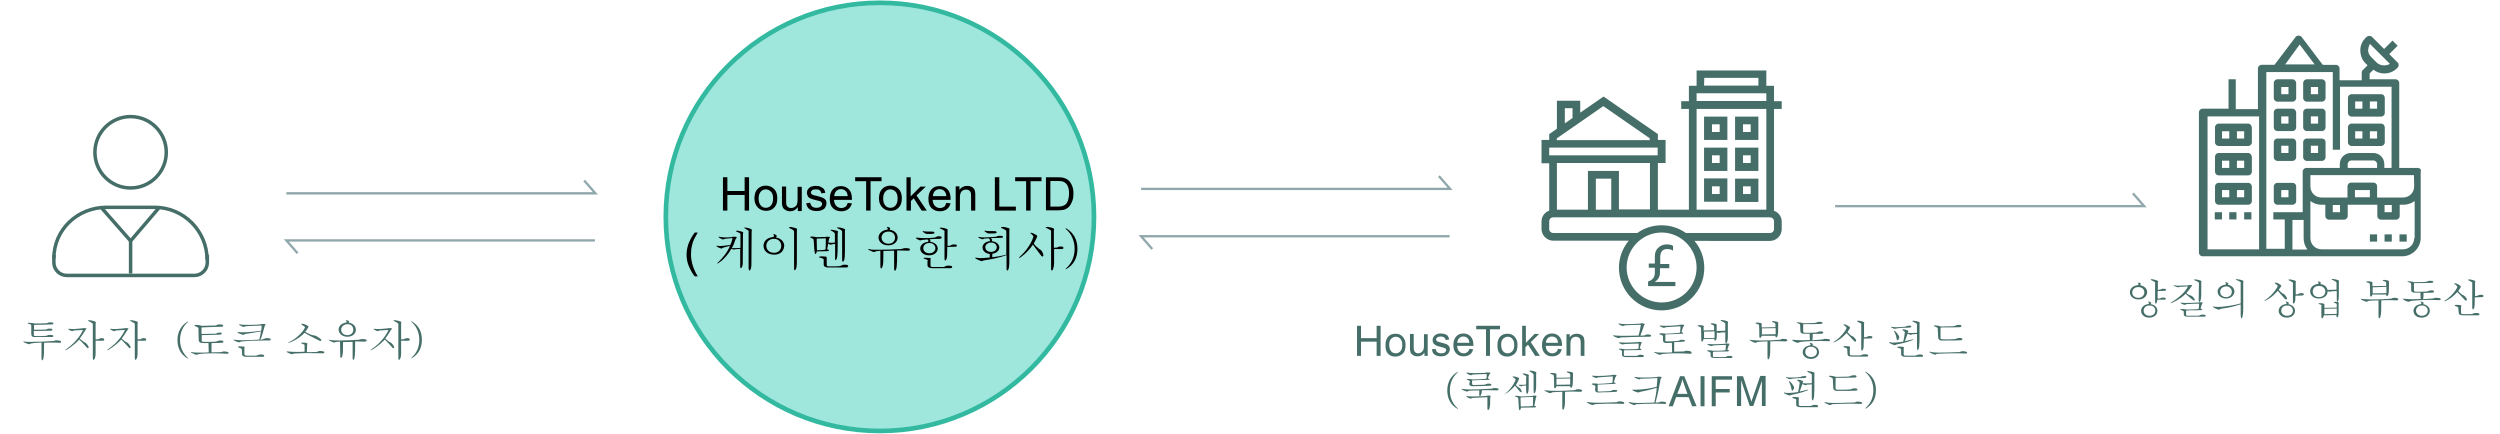 <?xml version="1.0" encoding="utf-8"?>
<!-- Generator: Adobe Illustrator 23.0.0, SVG Export Plug-In . SVG Version: 6.00 Build 0)  -->
<svg version="1.1" id="租金分红" xmlns="http://www.w3.org/2000/svg" xmlns:xlink="http://www.w3.org/1999/xlink" x="0px"
	 y="0px" viewBox="0 0 1072 186" style="enable-background:new 0 0 1072 186;" xml:space="preserve">
<style type="text/css">
	.st0{fill:none;stroke:#90A7AB;}
	.st1{fill:#9FE7DD;stroke:#34B9A1;stroke-width:2;}
	.st2{fill:none;stroke:#456E68;stroke-width:1.5;stroke-miterlimit:10;}
	.st3{enable-background:new    ;}
	.st4{fill:#456E68;}
</style>
<g id="组_29">
	<path id="形状_1" class="st0" d="M122.8,82.9h132.5l-4.8-5.5"/>
	<path id="形状_1_拷贝_6" class="st0" d="M255.1,103.1H122.8l4.8,5.5"/>
</g>
<path id="形状_1_拷贝_7" class="st0" d="M786.9,88.4h132.5l-4.8-5.5"/>
<g id="组_29_拷贝">
	<path id="形状_1-2" class="st0" d="M489.3,81h132.5l-4.8-5.5"/>
	<path id="形状_1_拷贝_6-2" class="st0" d="M621.6,101.3H489.3l4.8,5.5"/>
</g>
<circle id="椭圆_6" class="st1" cx="377.3" cy="93" r="91.8"/>
<g>
	<circle class="st2" cx="56" cy="65.3" r="15.3"/>
	<line class="st2" x1="43.7" y1="89.3" x2="56" y2="103.3"/>
	<line class="st2" x1="68" y1="89.3" x2="56" y2="103.3"/>
	<line class="st2" x1="56" y1="117.3" x2="56" y2="103.3"/>
	<path class="st2" d="M88.9,109.3v3.3c0,3-2.5,5.5-5.5,5.5H28.6c-3,0-5.5-2.5-5.5-5.5v-3.3"/>
	<path class="st2" d="M28.6,103.8"/>
	<path class="st2" d="M23.1,110.8c0-12.4,10.2-21.9,22.6-21.9h20.6c12.4,0,22.5,10.1,22.5,22.5l0,0"/>
</g>
<g class="st3">
	<path class="st4" d="M740.7,50h-10v10h10V50z M737.4,56.6h-3.3v-3.3h3.3V56.6z"/>
	<path class="st4" d="M754,50h-10v10h10V50z M750.7,56.6h-3.3v-3.3h3.3V56.6z"/>
	<path class="st4" d="M740.7,63.3h-10v10h10V63.3z M737.4,69.9h-3.3v-3.3h3.3V69.9z"/>
	<path class="st4" d="M754,63.3h-10v10h10V63.3z M750.7,69.9h-3.3v-3.3h3.3V69.9z"/>
	<path class="st4" d="M740.7,86.5v-10h-10v10H740.7z M734.1,79.9h3.3v3.3h-3.3V79.9z"/>
	<path class="st4" d="M754,76.6h-10v10h10V76.6z M750.7,83.2h-3.3v-3.3h3.3V83.2z"/>
	<path class="st4" d="M764,46.7v-3.3h-3.3v-6.6h-3.3v-6.6h-29.9v6.6h-3.3v6.6h-3.3v3.3h3.3v43.2h-13.3v-20h3.3V60h-3.3v-2.5
		l-23.3-16.1l-10,6.9v-5.1h-10v12l-3.3,2.3V60H661v10h3.3v20.3c-1.9,0.7-3.3,2.5-3.3,4.6v3.3c0,2.7,2.3,5,5,5h32.4
		c-2.6,3.2-4.2,7.2-4.2,11.6c0,10.1,8.2,18.3,18.3,18.3s18.3-8.1,18.3-18.2c0-4.4-1.5-8.4-4.2-11.6H759c2.7,0,5-2.3,5-5V95
		c0-2.1-1.4-4-3.3-4.6V46.7H764z M730.8,33.4H754v3.3h-23.3L730.8,33.4L730.8,33.4z M727.5,40h29.9v3.3h-29.9V40z M671,46.4h3.3v4.2
		l-3.3,2.3V46.4z M667.6,59.3l19.9-13.8l19.9,13.8v0.8h-39.9L667.6,59.3L667.6,59.3z M664.3,63.3h46.5v3.3h-46.5V63.3z M707.5,69.9
		v19.9h-13.3V73.3h-13.3v16.6h-13.3v-20H707.5z M690.9,89.9h-6.6V76.6h6.6V89.9z M712.5,129.7c-8.2,0-15-6.8-15-15s6.8-15,15-15
		s15,6.8,15,15C727.5,123.1,720.8,129.7,712.5,129.7z M760.7,98.2c0,0.9-0.7,1.7-1.7,1.7h-36.1c-3-2.1-6.5-3.3-10.4-3.3
		s-7.5,1.2-10.4,3.3H666c-0.9,0-1.7-0.7-1.7-1.7v-3.3c0-0.9,0.7-1.7,1.7-1.7h93c0.9,0,1.7,0.7,1.7,1.7V98.2z M757.4,89.9h-29.9V46.7
		h29.9V89.9z"/>
</g>
<g class="st3">
	<g>
		<g>
			<path class="st4" d="M964,53h-12.6c-0.9,0-1.6,0.7-1.6,1.6V61c0,0.9,0.7,1.6,1.6,1.6H964c0.9,0,1.6-0.7,1.6-1.6v-6.4
				C965.4,53.7,964.9,53,964,53z M955.9,59.4h-3.1v-3.1h3.1V59.4z M962.3,59.4h-3.1v-3.1h3.1V59.4z"/>
		</g>
	</g>
	<g>
		<g>
			<path class="st4" d="M964,65.6h-12.6c-0.9,0-1.6,0.7-1.6,1.6v6.4c0,0.9,0.7,1.6,1.6,1.6H964c0.9,0,1.6-0.7,1.6-1.6v-6.4
				C965.4,66.3,964.9,65.6,964,65.6z M955.9,72h-3.1v-3.1h3.1V72z M962.3,72h-3.1v-3.1h3.1V72z"/>
		</g>
	</g>
	<g>
		<g>
			<path class="st4" d="M964,78.4h-12.6c-0.9,0-1.6,0.7-1.6,1.6v6.2c0,0.9,0.7,1.6,1.6,1.6H964c0.9,0,1.6-0.7,1.6-1.6v-6.4
				C965.4,79,964.9,78.4,964,78.4z M955.9,84.6h-3.1v-3.1h3.1V84.6z M962.3,84.6h-3.1v-3.1h3.1V84.6z"/>
		</g>
	</g>
	<g>
		<g>
			<path class="st4" d="M1021,53h-12.6c-0.9,0-1.6,0.7-1.6,1.6V61c0,0.9,0.7,1.6,1.6,1.6h12.6c0.9,0,1.6-0.7,1.6-1.6v-6.4
				C1022.5,53.7,1021.9,53,1021,53z M1013,59.4h-3.1v-3.1h3.1V59.4z M1019.3,59.4h-3.1v-3.1h3.1V59.4z"/>
		</g>
	</g>
	<g>
		<g>
			<path class="st4" d="M1021,40.4h-12.6c-0.9,0-1.6,0.7-1.6,1.6v6.4c0,0.9,0.7,1.6,1.6,1.6h12.6c0.9,0,1.6-0.7,1.6-1.6V42
				C1022.5,40.9,1021.9,40.4,1021,40.4z M1013,46.6h-3.1v-3.1h3.1V46.6z M1019.3,46.6h-3.1v-3.1h3.1V46.6z"/>
		</g>
	</g>
	<g>
		<g>
			<path class="st4" d="M983,59.4h-6.4c-0.9,0-1.6,0.7-1.6,1.6v6.4c0,0.9,0.7,1.6,1.6,1.6h6.4c0.9,0,1.6-0.7,1.6-1.6V61
				C984.5,60,983.9,59.4,983,59.4z M981.3,65.6h-3.1v-3.1h3.1V65.6z"/>
		</g>
	</g>
	<g>
		<g>
			<path class="st4" d="M995.6,59.4h-6.4c-0.9,0-1.6,0.7-1.6,1.6v6.4c0,0.9,0.7,1.6,1.6,1.6h6.4c0.9,0,1.6-0.7,1.6-1.6V61
				C997.2,60,996.5,59.4,995.6,59.4z M994,65.6h-3.1v-3.1h3.1V65.6z"/>
		</g>
	</g>
	<g>
		<g>
			<path class="st4" d="M983,46.6h-6.4c-0.9,0-1.6,0.7-1.6,1.6v6.4c0,0.9,0.7,1.6,1.6,1.6h6.4c0.9,0,1.6-0.7,1.6-1.6v-6.4
				C984.5,47.3,983.9,46.6,983,46.6z M981.3,53h-3.1v-3.1h3.1V53z"/>
		</g>
	</g>
	<g>
		<g>
			<path class="st4" d="M995.6,46.6h-6.4c-0.9,0-1.6,0.7-1.6,1.6v6.4c0,0.9,0.7,1.6,1.6,1.6h6.4c0.9,0,1.6-0.7,1.6-1.6v-6.4
				C997.2,47.3,996.5,46.6,995.6,46.6z M994,53h-3.1v-3.1h3.1V53z"/>
		</g>
	</g>
	<g>
		<g>
			<path class="st4" d="M983,34h-6.4c-0.9,0-1.6,0.7-1.6,1.6V42c0,0.9,0.7,1.6,1.6,1.6h6.4c0.9,0,1.6-0.7,1.6-1.6v-6.4
				C984.5,34.7,983.9,34,983,34z M981.3,40.4h-3.1v-3.1h3.1V40.4z"/>
		</g>
	</g>
	<g>
		<g>
			<path class="st4" d="M995.6,34h-6.4c-0.9,0-1.6,0.7-1.6,1.6V42c0,0.9,0.7,1.6,1.6,1.6h6.4c0.9,0,1.6-0.7,1.6-1.6v-6.4
				C997.2,34.7,996.5,34,995.6,34z M994,40.4h-3.1v-3.1h3.1V40.4z"/>
		</g>
	</g>
	<g>
		<g>
			<path class="st4" d="M983,78.4h-6.4c-0.9,0-1.6,0.7-1.6,1.6v6.2c0,0.9,0.7,1.6,1.6,1.6h6.4c0.9,0,1.6-0.7,1.6-1.6v-6.4
				C984.5,79,983.9,78.4,983,78.4z M981.3,84.6h-3.1v-3.1h3.1V84.6z"/>
		</g>
	</g>
	<g>
		<g>
			<rect x="949.7" y="91" class="st4" width="3.1" height="3.1"/>
		</g>
	</g>
	<g>
		<g>
			<rect x="955.9" y="91" class="st4" width="3.1" height="3.1"/>
		</g>
	</g>
	<g>
		<g>
			<rect x="962.3" y="91" class="st4" width="3.1" height="3.1"/>
		</g>
	</g>
	<g>
		<g>
			<path class="st4" d="M1036.7,72h-7.9V35.6c0-0.9-0.7-1.6-1.6-1.6h-11.1v-2.5l1.6-1.6c1.3,1,3,1.6,4.6,1.6c2.1,0,4-0.7,5.5-2.2
				l0.3-0.3c0.6-0.6,0.6-1.6,0-2.2l-3.6-3.6l3.6-3.6l-2.2-2.2l-3.6,3.6l-5.2-5.2c-0.3-0.3-0.7-0.4-1.2-0.4c-0.6,0-1,0.3-1.3,0.6
				c-1.6,1.5-2.5,3.4-2.5,5.5s0.7,4.3,2.4,5.8l0.7,0.7l-2.1,2.1c-0.3,0.3-0.4,0.7-0.4,1.2v3.1h-9.5v-5c0-0.9-0.7-1.6-1.6-1.6H996
				l-9.1-12c-0.6-0.7-1.9-0.7-2.5,0l-9.1,12h-5.5c-0.9,0-1.6,0.7-1.6,1.6v17.4h-9.5V34h-3.1v12.6h-11.1c-0.9,0-1.6,0.7-1.6,1.6v60.1
				c0,0.9,0.7,1.6,1.6,1.6h25.4H981h12.6h1.6h9.5h25.4c4.3,0,7.9-3.6,7.9-7.9V73.6C1038.4,72.7,1037.6,72,1036.7,72z M968.7,106.9
				h-22.1v-57h22.1V106.9z M1016.2,18.8l8.6,8.6c-1.8,1-4.2,0.9-5.8-0.7l-2.2-2.2c-0.9-0.9-1.5-2.1-1.3-3.4
				C1015.6,20.3,1015.8,19.6,1016.2,18.8z M986.1,19.1l6.4,8.5h-12.6L986.1,19.1z M979.7,94.1v12.6h-7.9V48.2V30.9h28.5v4.8v28.5
				h3.1v-27h22.1V72h-3.1v-1.6c0-2.7-2.1-4.8-4.8-4.8h-9.5c-2.7,0-4.8,2.1-4.8,4.8V72H989c-0.9,0-1.6,0.7-1.6,1.6V91h-12.6v3.1
				H979.7z M1019.3,70.4V72h-12.6v-1.6c0-0.9,0.7-1.6,1.6-1.6h9.5C1018.6,68.9,1019.3,69.5,1019.3,70.4z M983,106.9V94.3h4.8v7.9
				c0,1.8,0.6,3.4,1.6,4.8H983V106.9z M1035.2,102.1c0,2.7-2.1,4.8-4.8,4.8H1005h-9.5c-2.7,0-4.8-2.1-4.8-4.8V86.2
				c1.3,1,3,1.6,4.8,1.6h1.6v4.8c0,0.9,0.7,1.6,1.6,1.6h6.4c0.9,0,1.6-0.7,1.6-1.6v-4.8h1.6h9.5h1.6v4.8c0,0.9,0.7,1.6,1.6,1.6h6.4
				c0.9,0,1.6-0.7,1.6-1.6v-4.8h1.6c1.8,0,3.4-0.6,4.8-1.6v15.9H1035.2z M1000.3,91v-3.1h3.1V91H1000.3z M1009.8,84.6v-3.1h6.4v3.1
				H1009.8z M1022.5,91v-3.1h3.1V91H1022.5z M1035.2,79.9c0,2.7-2.1,4.8-4.8,4.8h-3.1h-6.4h-1.6v-4.8c0-0.9-0.7-1.6-1.6-1.6h-9.5
				c-0.9,0-1.6,0.7-1.6,1.6v4.8h-1.6h-6.4h-3.1c-2.7,0-4.8-2.1-4.8-4.8v-4.8h44.4L1035.2,79.9L1035.2,79.9z"/>
		</g>
	</g>
	<g>
		<g>
			<rect x="1028.9" y="100.5" class="st4" width="3.1" height="3.1"/>
		</g>
	</g>
	<g>
		<g>
			<rect x="1022.5" y="100.5" class="st4" width="3.1" height="3.1"/>
		</g>
	</g>
	<g>
		<g>
			<rect x="1016.2" y="100.5" class="st4" width="3.1" height="3.1"/>
		</g>
	</g>
</g>
<g>
	<path class="st4" d="M706.7,122.5v-1.8c1.9-0.6,2.9-1.8,2.9-3.7v-2.2H707V113h2.6v-3c0-1.5,0.4-2.8,1.4-3.7c1-1,2.2-1.5,3.6-1.5
		c1,0,1.9,0.1,2.8,0.6v2.1c-0.8-0.6-1.8-0.7-2.6-0.7c-1.9,0-2.9,1.2-2.9,3.6v2.8h3.9v1.8h-4v1.8c0,1.9-0.8,3.2-2.3,4.1h8.9v1.8
		h-11.7V122.5z"/>
</g>
<g class="st3">
	<path class="st4" d="M17.7,146.9c-1.3,0.1-3.1,0.1-4.4,0.4c-0.5,0.1-0.5,0.3-0.8,0.3c-0.4,0-2.5-0.8-2.5-1.1c0-0.1,0.1-0.1,0.2-0.1
		c0.1,0,0.3,0,0.5,0.1c0.6,0.1,1.5,0.1,2.5,0.1c3.2,0,7.6-0.2,9.8-0.4c0.7-0.1,0.6-0.3,1.2-0.3c0.3,0,0.7,0.1,1.5,0.2
		c0.4,0.1,0.5,0.3,0.5,0.5c0,0.2-0.2,0.4-0.5,0.4c-0.1,0-0.1,0-0.1,0c-1.3-0.1-2.3-0.1-3.8-0.1c-0.8,0-1.7,0-2.9,0.1
		c0,2.3,0,5.9-0.3,6.8c-0.2,0.5-0.3,0.7-0.5,0.7c-0.2,0-0.3-0.3-0.3-0.9V146.9z M13.4,139.4c0-0.2-0.6-0.4-1.2-0.6
		c-0.2,0-0.4-0.1-0.4-0.2c0-0.1,0.2-0.2,0.7-0.2c1.4,0.1,2,0.2,2.3,0.3c0.5,0,0.9,0,1.4,0c1.1,0,2.1,0,3.7-0.1
		c0.8-0.1,0.6-0.4,1.7-0.4c0.4,0,1.3,0,1.3,0.5c0,0.2-0.2,0.4-0.6,0.4c-1.3,0.1-5.9,0.2-7.4,0.2c-0.2,0.1-0.3,0-0.3,0.2v1.9
		c1.4,0,3.7,0,4.9-0.1c1-0.1,0.6-0.4,1.8-0.4c0.5,0,1.2,0.1,1.2,0.5c0,0.2-0.2,0.4-0.6,0.4c-2,0.1-6.9,0.1-7.4,0.1v1.6
		c0,0.6,0.1,0.6,2.1,0.6c1,0,2.1,0,3.1-0.1c0.9-0.1,0.6-0.4,1.6-0.4c0.8,0,1.6,0.1,1.6,0.5c0,0.2-0.3,0.4-0.6,0.4l-7.8,0
		c-0.7,0-1-0.5-1.1-1.2L13.4,139.4z"/>
	<path class="st4" d="M35.2,140.8c0.3-0.1,0.3-0.1,0.8-0.1c1,0,1.1,0.1,1.1,0.2s-0.3,0.4-0.5,0.7c-0.7,1.2-1.8,2.8-2.4,3.6
		c0.4,0.4,1.2,1,1.6,1.3c0.7,0.5,0.9,0.2,1.8,1.5c0.3,0.4,0.4,0.7,0.4,0.9c0,0.3-0.1,0.4-0.3,0.4c-0.2,0-0.3-0.1-0.5-0.3
		c-0.5-0.6-1.5-1.7-3.2-3.4c-2.2,2.4-5.5,4.6-6,4.6c-0.1,0-0.1,0-0.1,0c0-0.1,0.1-0.2,0.4-0.4c2.2-1.5,5.5-4.4,7.3-8.3
		c-1,0-3.3,0.2-3.8,0.2c-0.5,0.1-0.5,0.3-0.8,0.3c-0.4,0-1.8-0.7-1.8-0.9c0-0.1,0.1-0.1,0.2-0.1c0.1,0,0.2,0,0.3,0
		c0.5,0.1,1.2,0.1,1.9,0.1C32.7,141,34.7,140.9,35.2,140.8z M39.7,138.8c0-0.3-1-0.7-1.7-1.1c-0.2-0.1-0.3-0.2-0.3-0.2
		c0-0.1,0.2-0.2,0.8-0.2c0.8,0.1,1.5,0.3,2.1,0.5c0.4,0.1,0.5,0.3,0.5,0.5c0,0.1-0.1,0.3-0.1,0.6v6.6h0.9c0.8-0.1,0.6-0.5,1.7-0.5
		c0.3,0,1.1,0,1.1,0.6c0,0.3-0.2,0.5-0.6,0.5h-3.1l0,5.2c0,1.2-0.1,1.9-0.5,2.7c-0.1,0.2-0.3,0.3-0.4,0.3c-0.2,0-0.3-0.2-0.3-0.8
		V138.8z"/>
	<path class="st4" d="M53.2,140.8c0.3-0.1,0.3-0.1,0.8-0.1c1,0,1.1,0.1,1.1,0.2s-0.3,0.4-0.5,0.7c-0.7,1.2-1.8,2.8-2.4,3.6
		c0.4,0.4,1.2,1,1.6,1.3c0.7,0.5,0.9,0.2,1.8,1.5c0.3,0.4,0.4,0.7,0.4,0.9c0,0.3-0.1,0.4-0.3,0.4c-0.2,0-0.3-0.1-0.5-0.3
		c-0.5-0.6-1.5-1.7-3.2-3.4c-2.2,2.4-5.5,4.6-6,4.6c-0.1,0-0.1,0-0.1,0c0-0.1,0.1-0.2,0.4-0.4c2.2-1.5,5.5-4.4,7.3-8.3
		c-1,0-3.3,0.2-3.8,0.2c-0.5,0.1-0.5,0.3-0.8,0.3c-0.4,0-1.8-0.7-1.8-0.9c0-0.1,0.1-0.1,0.2-0.1c0.1,0,0.2,0,0.3,0
		c0.5,0.1,1.2,0.1,1.9,0.1C50.7,141,52.7,140.9,53.2,140.8z M57.7,138.8c0-0.3-1-0.7-1.7-1.1c-0.2-0.1-0.3-0.2-0.3-0.2
		c0-0.1,0.2-0.2,0.8-0.2c0.8,0.1,1.5,0.3,2.1,0.5c0.4,0.1,0.5,0.3,0.5,0.5c0,0.1-0.1,0.3-0.1,0.6v6.6h0.9c0.8-0.1,0.6-0.5,1.7-0.5
		c0.3,0,1.1,0,1.1,0.6c0,0.3-0.2,0.5-0.6,0.5h-3.1l0,5.2c0,1.2-0.1,1.9-0.5,2.7c-0.1,0.2-0.3,0.3-0.4,0.3c-0.2,0-0.3-0.2-0.3-0.8
		V138.8z"/>
	<path class="st4" d="M80.6,138.1c-2.1,1.7-3.4,4.4-3.4,7.7c0,3.3,1.4,5.9,3.4,7.7v0.3c-3.2-1.8-4.5-4.6-4.5-8c0-3.3,1.4-6.2,4.5-8
		V138.1z"/>
	<path class="st4" d="M97.2,151.7c-1.4-0.1-3.4-0.2-5.6-0.2c-3.1,0-4.7,0.1-6.2,0.3c-0.5,0.1-0.7,0.3-1.2,0.3c-0.4,0-0.9-0.2-2-0.8
		c-0.3-0.1-0.4-0.2-0.4-0.3c0-0.1,0.1-0.1,0.2-0.1c0.1,0,0.2,0,0.4,0.1c0.9,0.2,2.2,0.2,3.7,0.2c1,0,2.2,0,3.4-0.1c0-0.3,0-1-0.1-4
		c-0.7,0-1.5,0-2.5,0c-1.1,0-1.7-0.5-1.7-1.3l-0.1-5c0-0.4-0.6-0.6-1.3-0.9c-0.2,0-0.4-0.1-0.4-0.3c0-0.2,0.5-0.3,0.7-0.3
		c0.8,0,1.9,0.2,2.4,0.4c1.4,0,3.6-0.1,5.8-0.1c0.9-0.2,0.6-0.5,2-0.5c1.3,0,1.4,0.4,1.4,0.6c0,0.2-0.2,0.4-0.6,0.4
		c-3,0.1-6.8,0.2-8.4,0.3c-0.2,0.1-0.3,0-0.3,0.3v2.5c1.5,0,3.4-0.1,6-0.1c0.8-0.1,0.2-0.4,1.9-0.5c0.6,0,0.8,0.2,0.8,0.4
		s-0.3,0.4-0.6,0.5c-1.2,0.1-5.7,0.1-8,0.2v2.3c0,0.6,0.2,0.6,1.5,0.6c1.4,0,2.7,0,4.5-0.1c1.1-0.1,0.5-0.5,2.2-0.5
		c0.4,0,1.1,0,1.1,0.5c0,0.2-0.3,0.5-0.7,0.5c-1.3,0.1-2.6,0.1-4.4,0.1c0,2.5,0,3.2,0,4c0.8,0,2.3-0.1,3.9-0.1
		c0.7,0,0.6-0.3,1.4-0.3c0.4,0,2.1,0.1,2.1,0.7C98,151.5,97.7,151.7,97.2,151.7L97.2,151.7z"/>
	<path class="st4" d="M112.8,145.4c0.8-0.1,0.6-0.4,1.6-0.4c0.6,0,1.7,0,1.7,0.6c0,0.2-0.2,0.4-0.6,0.4c-0.4,0-2,0-2.4,0
		c-3.7,0-7.6,0.2-9.3,0.4c-0.8,0.1-0.9,0.4-1.3,0.4c-0.5,0-2.4-0.8-2.4-1.1c0-0.1,0.1-0.1,0.2-0.1c0.1,0,0.2,0,0.4,0.1
		c0.7,0.1,1.8,0.2,3.2,0.2c2,0,4.6-0.1,7.3-0.3c0.2-0.7,0.5-2.1,0.7-3.5c-2.3,0.4-4.5,0.8-6.7,1.1c-0.5,0.1-0.5,0.4-0.8,0.4
		c-0.4,0-2.6-0.8-2.6-1.1c0-0.1,0.1-0.1,0.2-0.1c0.1,0,0.2,0,0.4,0c0.4,0,1,0.1,1.5,0.1c3,0,7-0.5,8.1-0.7c0.1-0.5,0.2-1.6,0.2-2.2
		c-1.7,0.1-4.7,0.1-6.8,0.3c-0.5,0.1-0.5,0.3-0.8,0.3c-0.3,0-2.1-0.7-2.1-1c0-0.1,0.1-0.1,0.2-0.1c0.1,0,0.2,0,0.3,0
		c0.9,0.2,2.3,0.2,3.7,0.2c2.1,0,4.3-0.1,4.9-0.2c0.6-0.1,0.3-0.2,1-0.2c1.1,0,1.3,0.1,1.3,0.3c0,0.1-0.3,0.4-0.4,0.6
		c-0.6,2.2-1.1,4.1-1.8,5.9h0.3L112.8,145.4z M103.7,149.8c0-0.3-0.5-0.5-1.4-0.8c-0.2-0.1-0.3-0.1-0.3-0.2c0-0.1,0.2-0.2,0.6-0.3
		c0.8,0,1.6,0.1,1.9,0.1c0.3,0.1,0.4,0.2,0.4,0.3c0,0.1-0.1,0.3-0.1,0.5c0,0.8,0,1.8,0,2.5c0,0.4,0.3,0.5,0.9,0.6l3.9,0
		c1.3-0.1,0.7-0.5,2.3-0.5c0.4,0,1.4,0,1.4,0.6c0,0.2-0.2,0.4-0.5,0.4h-7.1c-1.2,0-1.9-0.3-1.9-1.2L103.7,149.8z"/>
	<path class="st4" d="M130.6,148c0-0.2-0.3-0.4-1-0.6c-0.3-0.1-0.5-0.2-0.5-0.3c0-0.1,0.4-0.2,0.7-0.2c0.5,0,1.2,0.1,1.5,0.1
		c0.4,0.1,0.5,0.2,0.5,0.4s-0.1,0.3-0.1,0.5l-0.1,3.1c0.7,0,3.2,0,4.2-0.1c0.7-0.1,0.6-0.4,1.4-0.4c0.3,0,1.9,0,1.9,0.6
		c0,0.2-0.2,0.4-0.6,0.4h-0.1c-1.6,0-4.3-0.1-7.4-0.1c-1.2,0-4.2,0.2-5,0.2c-0.4,0.1-0.5,0.3-0.8,0.3c-0.3,0-0.7-0.2-1.8-0.7
		c-0.3-0.1-0.5-0.3-0.5-0.4c0-0.1,0.1-0.1,0.2-0.1c0.1,0,0.2,0,0.4,0c0.8,0.1,2.1,0.2,3.6,0.2c1.1,0,2.3,0,3.5-0.1L130.6,148z
		 M129.5,139.3c-0.1-0.1-0.3-0.2-0.3-0.3s0.2-0.2,0.6-0.2c0.8,0.2,1.4,0.4,2.3,1c0.1,0.1,0.2,0.2,0.2,0.3c0,0.3-1.2,1.9-1.4,2.2
		c0.8,0.5,1.9,1,2.7,1.3c1.3,0.5,0.8-0.4,3.6,1.5c0.4,0.3,0.6,0.6,0.6,0.8c0,0.2-0.1,0.3-0.4,0.3c-0.2,0-0.4-0.1-0.6-0.2
		c-1.3-0.7-4.3-2.1-6.2-3.3c-2.8,3-6.5,4.3-6.9,4.3c-0.1,0-0.1,0-0.1-0.1c0-0.1,0.1-0.2,0.5-0.3c2.6-1.1,5.7-4,6.7-6.2
		C130.7,140.1,130.2,139.7,129.5,139.3z"/>
	<path class="st4" d="M145.8,146.5c-0.3,0-0.8,0.1-1.5,0.1c-0.6,0.1-0.7,0.3-1,0.3c-0.4,0-2.3-0.9-2.3-1.1c0-0.1,0.1-0.1,0.2-0.1
		c0.1,0,0.3,0,0.5,0.1c0.6,0.1,1.9,0.2,3.4,0.2c3,0,7-0.2,8.5-0.3c1-0.1,0.8-0.3,1.8-0.3c0.6,0,1.8,0,1.8,0.6c0,0.2-0.3,0.5-0.8,0.5
		h0c-0.9,0-2.1-0.1-3.7-0.1h-0.4c0,2.6,0,6-0.3,7.1c-0.1,0.5-0.3,0.8-0.5,0.8c-0.2,0-0.3-0.3-0.3-0.9v-6.8c-0.6,0-2.9,0.1-4.1,0.1
		c0,3.8,0,5-0.4,6.2c-0.2,0.4-0.4,0.6-0.5,0.6c-0.2,0-0.3-0.3-0.3-1L145.8,146.5z M148.3,138.3c0.2,0,0.4-0.1,0.4-0.3
		c0-0.1-0.1-0.2-0.2-0.3c-0.2-0.1-0.2-0.2-0.2-0.3s0.1-0.1,0.2-0.1c0.4,0,1.2,0.3,1.2,0.5c0,0.1-0.2,0.5-0.2,0.5
		c2.1,0.4,3.1,1.7,3.1,3.1c0,1.5-1.3,3-3.6,3c-2.4,0-3.8-1.5-3.8-3.1C145.2,140,146.2,138.7,148.3,138.3z M146.3,141.4
		c0,1.2,0.9,2.3,2.7,2.3c1.7,0,2.5-1.2,2.5-2.3c0-1.2-0.8-2.4-2.5-2.4C147.2,139.1,146.3,140.2,146.3,141.4z"/>
	<path class="st4" d="M166.2,140.8c0.3-0.1,0.3-0.1,0.8-0.1c1,0,1.1,0.1,1.1,0.2s-0.3,0.4-0.5,0.7c-0.7,1.2-1.8,2.8-2.4,3.6
		c0.4,0.4,1.2,1,1.6,1.3c0.7,0.5,0.9,0.2,1.8,1.5c0.3,0.4,0.4,0.7,0.4,0.9c0,0.3-0.1,0.4-0.3,0.4c-0.2,0-0.3-0.1-0.5-0.3
		c-0.5-0.6-1.5-1.7-3.2-3.4c-2.2,2.4-5.5,4.6-6,4.6c-0.1,0-0.1,0-0.1,0c0-0.1,0.1-0.2,0.4-0.4c2.2-1.5,5.5-4.4,7.3-8.3
		c-1,0-3.3,0.2-3.8,0.2c-0.5,0.1-0.5,0.3-0.8,0.3c-0.4,0-1.8-0.7-1.8-0.9c0-0.1,0.1-0.1,0.2-0.1c0.1,0,0.2,0,0.3,0
		c0.5,0.1,1.2,0.1,1.9,0.1C163.7,141,165.7,140.9,166.2,140.8z M170.7,138.8c0-0.3-1-0.7-1.7-1.1c-0.2-0.1-0.3-0.2-0.3-0.2
		c0-0.1,0.2-0.2,0.8-0.2c0.8,0.1,1.5,0.3,2.1,0.5c0.4,0.1,0.5,0.3,0.5,0.5c0,0.1-0.1,0.3-0.1,0.6v6.6h0.9c0.8-0.1,0.6-0.5,1.7-0.5
		c0.3,0,1.1,0,1.1,0.6c0,0.3-0.2,0.5-0.6,0.5h-3.1l0,5.2c0,1.2-0.1,1.9-0.5,2.7c-0.1,0.2-0.3,0.3-0.4,0.3c-0.2,0-0.3-0.2-0.3-0.8
		V138.8z"/>
	<path class="st4" d="M176.4,153.4c2.1-1.8,3.4-4.3,3.4-7.7c0-3.3-1.4-6-3.4-7.7v-0.3c3.2,1.8,4.5,4.6,4.5,8c0,3.4-1.3,6.2-4.5,8
		V153.4z"/>
</g>
<g class="st3">
	<path class="st4" d="M581.9,152.6v-12.9h1.7v5.3h6.7v-5.3h1.7v12.9h-1.7v-6.1h-6.7v6.1H581.9z"/>
	<path class="st4" d="M594.1,147.9c0-1.7,0.5-3,1.4-3.8c0.8-0.7,1.8-1,2.9-1c1.3,0,2.3,0.4,3.1,1.3s1.2,2,1.2,3.5
		c0,1.2-0.2,2.1-0.5,2.8c-0.4,0.7-0.9,1.2-1.6,1.6s-1.4,0.6-2.3,0.6c-1.3,0-2.4-0.4-3.2-1.3S594.1,149.5,594.1,147.9z M595.7,147.9
		c0,1.2,0.3,2.1,0.8,2.7c0.5,0.6,1.2,0.9,2,0.9c0.8,0,1.4-0.3,2-0.9s0.8-1.5,0.8-2.7c0-1.2-0.3-2-0.8-2.6c-0.5-0.6-1.2-0.9-2-0.9
		c-0.8,0-1.4,0.3-2,0.9S595.7,146.7,595.7,147.9z"/>
	<path class="st4" d="M610.8,152.6v-1.4c-0.7,1.1-1.7,1.6-3,1.6c-0.6,0-1.1-0.1-1.5-0.3s-0.8-0.5-1.1-0.8s-0.4-0.7-0.5-1.2
		c-0.1-0.3-0.1-0.8-0.1-1.5v-5.8h1.6v5.2c0,0.8,0,1.4,0.1,1.7c0.1,0.4,0.3,0.7,0.6,1c0.3,0.2,0.7,0.4,1.2,0.4s0.9-0.1,1.3-0.4
		s0.7-0.6,0.9-1c0.2-0.4,0.3-1,0.3-1.8v-5h1.6v9.3H610.8z"/>
	<path class="st4" d="M614,149.8l1.6-0.2c0.1,0.6,0.3,1.1,0.7,1.4s1,0.5,1.7,0.5c0.7,0,1.3-0.1,1.6-0.4s0.5-0.6,0.5-1
		c0-0.4-0.2-0.6-0.5-0.8c-0.2-0.1-0.8-0.3-1.6-0.5c-1.2-0.3-2-0.5-2.4-0.8s-0.8-0.5-1-0.9c-0.2-0.4-0.3-0.8-0.3-1.3
		c0-0.4,0.1-0.8,0.3-1.2c0.2-0.4,0.4-0.6,0.8-0.9c0.2-0.2,0.6-0.3,1-0.5s0.9-0.2,1.4-0.2c0.7,0,1.4,0.1,1.9,0.3s1,0.5,1.2,0.9
		c0.3,0.4,0.4,0.8,0.5,1.4l-1.5,0.2c-0.1-0.5-0.3-0.9-0.6-1.1s-0.8-0.4-1.4-0.4c-0.7,0-1.2,0.1-1.6,0.4s-0.5,0.5-0.5,0.8
		c0,0.2,0.1,0.4,0.2,0.6c0.1,0.2,0.3,0.3,0.6,0.4c0.2,0.1,0.6,0.2,1.4,0.4c1.1,0.3,1.9,0.5,2.3,0.7s0.8,0.5,1,0.8s0.4,0.8,0.4,1.4
		c0,0.5-0.2,1-0.5,1.5c-0.3,0.5-0.8,0.8-1.3,1.1c-0.6,0.3-1.2,0.4-2,0.4c-1.2,0-2.1-0.3-2.8-0.8S614.2,150.8,614,149.8z"/>
	<path class="st4" d="M630.1,149.6l1.6,0.2c-0.3,1-0.7,1.7-1.4,2.2s-1.6,0.8-2.7,0.8c-1.4,0-2.4-0.4-3.2-1.3c-0.8-0.8-1.2-2-1.2-3.5
		c0-1.6,0.4-2.8,1.2-3.7s1.9-1.3,3.1-1.3c1.2,0,2.3,0.4,3.1,1.3s1.2,2,1.2,3.6c0,0.1,0,0.2,0,0.4h-7c0.1,1,0.3,1.8,0.9,2.4
		s1.2,0.8,2,0.8c0.6,0,1.1-0.2,1.5-0.5S629.8,150.3,630.1,149.6z M624.9,147h5.2c-0.1-0.8-0.3-1.4-0.6-1.8c-0.5-0.6-1.2-0.9-2-0.9
		c-0.7,0-1.3,0.2-1.8,0.7S624.9,146.2,624.9,147z"/>
	<path class="st4" d="M637.2,152.6v-11.4h-4.2v-1.5h10.2v1.5h-4.3v11.4H637.2z"/>
	<path class="st4" d="M642.1,147.9c0-1.7,0.5-3,1.4-3.8c0.8-0.7,1.8-1,2.9-1c1.3,0,2.3,0.4,3.1,1.3s1.2,2,1.2,3.5
		c0,1.2-0.2,2.1-0.5,2.8c-0.4,0.7-0.9,1.2-1.6,1.6s-1.4,0.6-2.3,0.6c-1.3,0-2.4-0.4-3.2-1.3S642.1,149.5,642.1,147.9z M643.7,147.9
		c0,1.2,0.3,2.1,0.8,2.7c0.5,0.6,1.2,0.9,2,0.9c0.8,0,1.4-0.3,2-0.9s0.8-1.5,0.8-2.7c0-1.2-0.3-2-0.8-2.6c-0.5-0.6-1.2-0.9-2-0.9
		c-0.8,0-1.4,0.3-2,0.9S643.7,146.7,643.7,147.9z"/>
	<path class="st4" d="M652.7,152.6v-12.9h1.6v7.3l3.7-3.8h2l-3.6,3.5l3.9,5.9h-2l-3.1-4.8l-1.1,1.1v3.7H652.7z"/>
	<path class="st4" d="M668.1,149.6l1.6,0.2c-0.3,1-0.7,1.7-1.4,2.2s-1.6,0.8-2.7,0.8c-1.4,0-2.4-0.4-3.2-1.3c-0.8-0.8-1.2-2-1.2-3.5
		c0-1.6,0.4-2.8,1.2-3.7s1.9-1.3,3.1-1.3c1.2,0,2.3,0.4,3.1,1.3s1.2,2,1.2,3.6c0,0.1,0,0.2,0,0.4h-7c0.1,1,0.3,1.8,0.9,2.4
		s1.2,0.8,2,0.8c0.6,0,1.1-0.2,1.5-0.5S667.8,150.3,668.1,149.6z M662.9,147h5.2c-0.1-0.8-0.3-1.4-0.6-1.8c-0.5-0.6-1.2-0.9-2-0.9
		c-0.7,0-1.3,0.2-1.8,0.7S662.9,146.2,662.9,147z"/>
	<path class="st4" d="M671.7,152.6v-9.3h1.4v1.3c0.7-1,1.7-1.5,3-1.5c0.6,0,1.1,0.1,1.6,0.3c0.5,0.2,0.8,0.5,1.1,0.8
		s0.4,0.7,0.5,1.2c0.1,0.3,0.1,0.8,0.1,1.5v5.7h-1.6v-5.7c0-0.6-0.1-1.1-0.2-1.4s-0.3-0.6-0.7-0.8c-0.3-0.2-0.7-0.3-1.1-0.3
		c-0.7,0-1.3,0.2-1.7,0.6s-0.7,1.2-0.7,2.4v5.1H671.7z"/>
	<path class="st4" d="M706.1,144.4c-3,0-10.2,0.2-11.1,0.3c-0.5,0.1-0.6,0.3-0.9,0.3c-0.4,0-2.4-0.8-2.4-1.1c0-0.1,0.1-0.1,0.2-0.1
		c0.1,0,0.2,0,0.3,0c1.3,0.2,2.9,0.2,4.7,0.2c1.7,0,3.5-0.1,5.7-0.1c0.6-2,0.8-3.4,1-4.6c-2.3,0-5.5,0.1-6.7,0.2
		c-0.6,0.1-0.7,0.3-1,0.3c-0.4,0-1.9-0.7-1.9-1c0-0.1,0.1-0.1,0.2-0.1c0.1,0,0.2,0,0.4,0.1c0.8,0.1,1.9,0.2,3.2,0.2
		c1.5,0,3.3-0.1,5.2-0.2c0.5,0,0.5-0.2,1-0.2c0.1,0,0.3,0,0.6,0.1c0.5,0.1,0.7,0.2,0.7,0.3c0,0.2-0.3,0.4-0.4,0.6
		c-0.3,1.3-1,3-1.5,4.3c0.3,0,0.6,0,1,0c1.3,0,1-0.5,2.1-0.5c0.2,0,1.5,0,1.5,0.6c0,0.2-0.3,0.4-0.8,0.4H706.1z M696.8,147.5
		c-0.6,0.1-0.7,0.2-1,0.2c-0.4,0-1.7-0.6-1.7-0.8c0-0.1,0.1-0.1,0.2-0.1c0,0,0.1,0,0.1,0c0.8,0.1,1.9,0.1,3.1,0.1
		c1.5,0,3.2-0.1,4.6-0.2c0.4,0,0.3-0.1,0.8-0.1c0.5,0,1.1,0.1,1.1,0.3c0,0.1-0.2,0.3-0.3,0.5c-0.3,1-0.5,1.7-0.6,2
		c0.5,0.1,0.8,0.3,0.8,0.4c0,0.1-0.2,0.3-0.6,0.3l-6.7,0.1c-0.2,0.1-0.3,0.1-0.3,0.3v1.7c0,0.3,0.2,0.4,0.6,0.4l4.7,0
		c1.1-0.1,0.7-0.5,1.9-0.5c1.1,0,1.4,0.4,1.4,0.6c0,0.2-0.2,0.4-0.6,0.4H697c-0.9,0-1.5-0.3-1.5-1v-1.6c-0.1-0.2-0.7-0.5-1-0.6
		c-0.2-0.1-0.4-0.1-0.4-0.2c0-0.1,0.1-0.1,0.5-0.2c1.1,0,2,0.2,2.2,0.3l4.5-0.1c0.6,0,0.7-0.1,1.3-0.2l0.1-2.2L696.8,147.5z"/>
	<path class="st4" d="M724.7,151.7c-1.4-0.1-3.4-0.2-5.6-0.2c-3.1,0-4.7,0.1-6.2,0.3c-0.5,0.1-0.7,0.3-1.2,0.3c-0.4,0-0.9-0.2-2-0.8
		c-0.3-0.1-0.4-0.2-0.4-0.3c0-0.1,0.1-0.1,0.2-0.1c0.1,0,0.2,0,0.4,0.1c0.9,0.2,2.2,0.2,3.7,0.2c1,0,2.2,0,3.4-0.1
		c0-0.3,0-1-0.1-4.1c-1,0-1.7,0.1-2.4,0.1c-0.8,0-1.4-0.3-1.4-1.1l0-1.9c-0.1-0.3-0.7-0.5-1.3-0.7c-0.1,0-0.3-0.1-0.3-0.2
		s0.2-0.3,0.9-0.3c0.7,0,1.3,0.1,1.9,0.2c1,0,3.5-0.2,4.9-0.3c0.6,0,0.6-0.1,1.2-0.2c0.1-0.5,0.2-1.7,0.2-2.7
		c-1.5,0.1-4.1,0.3-6.2,0.4c-0.6,0.1-0.6,0.3-0.9,0.3c-0.3,0-1.9-0.7-1.9-0.9c0-0.1,0.1-0.1,0.2-0.1c0.1,0,0.1,0,0.2,0
		c0.8,0.1,1.7,0.1,2.6,0.1c1.6,0,3.4-0.1,5.2-0.3c0.5-0.1,0.5-0.2,1.2-0.2c0.8,0,1.2,0.1,1.2,0.3s-0.4,0.5-0.5,0.7
		c-0.2,0.6-0.5,1.7-0.7,2.3c0.5,0,0.8,0.2,0.8,0.4c0,0.1-0.1,0.2-0.5,0.2c-2.5,0.1-4.9,0.2-6.8,0.3c-0.2,0.1-0.4-0.1-0.4,0.2v0.1
		c0,0.3,0,1.3,0,2.3c0,0.3,0.1,0.4,0.5,0.4c1.3,0,3-0.1,4.8-0.2c1-0.1,0.6-0.5,1.9-0.5c0.5,0,1.2,0,1.2,0.4c0,0.2-0.3,0.4-0.6,0.4
		c-1.6,0.1-2.8,0.2-4,0.2c0,2.6,0,3.3,0,4.1c0.8,0,2.3-0.1,3.9-0.1c0.7,0,0.6-0.3,1.4-0.3c0.4,0,2.1,0.1,2.1,0.7
		C725.5,151.5,725.3,151.7,724.7,151.7L724.7,151.7z"/>
	<path class="st4" d="M740,142.5c-0.9,0-1.5,0.1-2,0.1c-0.5,0-0.6,0.2-0.9,0.2c-0.2,0-0.5-0.1-0.9-0.3c0,1.4-0.1,2.7-0.2,3
		c-0.2,0.3-0.4,0.6-0.6,0.6c-0.1,0-0.3-0.2-0.3-0.8l-4.6,0.1c-0.2,0.7-0.5,1.1-0.7,1.1c-0.2,0-0.3-0.2-0.3-0.7c0-0.3,0-4.2-0.1-5.1
		c0-0.3,0-0.4-1.2-0.8c-0.2-0.1-0.3-0.1-0.3-0.2c0-0.1,0.2-0.2,0.6-0.3c1.8,0.1,2.1,0.3,2.1,0.5c0,0.1-0.1,0.2-0.1,0.4v1.4l4.5-0.1
		v-1.7c0-0.3-0.4-0.5-1.1-0.8c-0.2-0.1-0.4-0.2-0.4-0.3c0-0.1,0.2-0.2,0.6-0.2c1.7,0.2,2,0.4,2,0.6c0,0.1,0,0.3,0,0.4
		c0,0.7,0,1.5,0,2.3c0.2,0,0.4,0,0.7,0c0.9,0,2.2-0.1,3-0.1v-3c-0.1-0.4-0.9-0.8-1.6-1.1c-0.3-0.1-0.4-0.2-0.4-0.3
		c0-0.1,0.2-0.2,0.6-0.2c0.2,0,2.6,0.4,2.6,0.9c0,0.1-0.1,0.2-0.1,0.5l0,5.8c0,2.5-0.7,2.8-0.8,2.8c-0.2,0-0.3-0.3-0.3-1.2V142.5z
		 M730.7,142.2v2.8l4.5-0.1v-2.8L730.7,142.2z M733.2,151.1c0-0.2-0.4-0.3-1-0.5c-0.2-0.1-0.3-0.1-0.3-0.2c0,0,0.2-0.2,0.8-0.2
		c0.8,0,1.6,0.1,1.8,0.2c1.7,0,2.7,0,4.4-0.1c0.4,0,0.6-0.1,1-0.2c0-0.3,0.1-1.3,0.2-2.2c-1.2,0-3.6,0.1-5.3,0.2
		c-0.5,0.1-0.6,0.3-0.9,0.3c-0.4,0-1.8-0.6-1.8-0.8c0-0.1,0.1-0.1,0.3-0.1c0.1,0,0.2,0,0.3,0c0.6,0.1,1.5,0.1,2.5,0.1
		c1.5,0,3.2-0.1,4.6-0.2c0.3-0.1,0.3-0.1,0.7-0.1c0.1,0,0.2,0,0.4,0c0.5,0,0.7,0.1,0.7,0.3c0,0.1-0.2,0.3-0.3,0.5
		c-0.2,0.5-0.5,1.3-0.6,1.9c0.5,0.1,0.7,0.3,0.7,0.4c0,0.1-0.2,0.3-0.6,0.3c-1.4,0-4.1,0.1-6,0.1c-0.2,0.1-0.3,0.1-0.3,0.3v1.6
		c0,0.3,0.2,0.4,0.5,0.4c0.4,0,0.9,0,1.5,0c0.9,0,2,0,3.1,0c1.1-0.1,0.7-0.5,1.9-0.5c0.5,0,1.4,0,1.4,0.5c0,0.2-0.2,0.4-0.6,0.4
		h-7.2c-1.3,0-1.6-0.5-1.6-1V151.1z"/>
	<path class="st4" d="M758,146.4c-1.3,0-3.3,0.1-4.3,0.2c-0.5,0.1-0.5,0.4-0.9,0.4c-0.5,0-2.5-0.9-2.5-1.2c0-0.1,0.1-0.1,0.2-0.1
		c0.1,0,0.2,0,0.4,0.1c1.2,0.1,2.6,0.2,4.1,0.2c2.7,0,5.7-0.1,8-0.3c1-0.1,0.7-0.4,1.5-0.4c0.5,0,1.9,0,1.9,0.6
		c0,0.2-0.2,0.4-0.6,0.5c-1.1,0-2.1-0.1-3.3-0.1c-1,0-2.1,0-3.4,0.1c0,4.3,0,5.9-0.4,7.1c-0.2,0.4-0.3,0.6-0.5,0.6
		c-0.2,0-0.3-0.3-0.3-1V146.4z M755.4,144c-0.1,0.5-0.4,0.9-0.7,0.9c-0.2,0-0.3-0.3-0.3-0.7c0-0.4,0-4.1-0.1-4.6
		c0-0.3-0.1-0.5-1.2-0.8c-0.2-0.1-0.4-0.1-0.4-0.2c0-0.1,0.2-0.2,0.6-0.3c1.9,0.1,2.1,0.3,2.1,0.6c0,0.1,0,0.3,0,0.3v1.2l5.9-0.1
		v-1.4c0-0.2-0.4-0.5-1.1-0.7c-0.2-0.1-0.4-0.2-0.4-0.3c0-0.1,0.2-0.2,0.6-0.2c1.8,0.2,2.1,0.4,2.1,0.7c0,0.1,0,0.2,0,0.4
		c0,1.6,0,4.7-0.3,5.3c-0.1,0.3-0.4,0.6-0.6,0.6c-0.1,0-0.3-0.2-0.3-0.7L755.4,144z M755.5,140.8v2.6l5.9-0.1v-2.6L755.5,140.8z"/>
	<path class="st4" d="M771.9,139.3c-0.1-0.4-0.6-0.6-1.3-0.8c-0.2,0-0.2-0.1-0.2-0.1c0-0.1,0.2-0.2,0.5-0.2c0.9,0,1.8,0.2,2.3,0.4
		c1.4,0,3.1,0,4.8-0.1c1.4-0.1,0.8-0.5,2.2-0.5c0.4,0,1.3,0,1.3,0.5c0,0.2-0.3,0.4-0.8,0.4c-1.9,0.1-5.5,0.1-7.3,0.1
		c-0.1,0.1-0.2,0-0.2,0.3c0,0.7,0,2,0,2.8c0.1,0.6,0.1,0.6,2,0.6c1,0,2,0,3.5-0.1c1-0.1,0.5-0.5,2.2-0.5c0.6,0,0.9,0.2,0.9,0.5
		c0,0.2-0.3,0.5-0.7,0.5c-0.6,0-2.8,0.1-3.8,0.1c0,1.1,0,2-0.2,2.7c1.4-0.1,2.9-0.2,4.1-0.3c0.8-0.1,0.7-0.3,1.4-0.3
		c0.3,0,0.7,0,1.4,0.1c0.5,0.1,0.7,0.3,0.7,0.5c0,0.2-0.2,0.4-0.6,0.4h-0.1c-0.8,0-2.2-0.1-3.7-0.1c-2.5,0-5.6,0.1-8.1,0.4
		c-0.8,0.1-0.9,0.4-1.3,0.4c-0.5,0-2.4-0.8-2.4-1.2c0-0.1,0.1-0.1,0.2-0.1c0.1,0,0.2,0,0.3,0c0.9,0.1,2.2,0.2,3.6,0.2
		c1.2,0,2.4-0.1,3.5-0.1c-0.1-0.8-0.1-2-0.1-2.7l0,0h-2.2c-1.4,0-1.8-0.4-1.8-1.2L771.9,139.3z M776.4,147.8c0-0.1-0.1-0.3-0.2-0.5
		c-0.1-0.1-0.2-0.2-0.2-0.2c0-0.1,0.1-0.1,0.2-0.1c0.4,0,1.2,0.4,1.2,0.6c0,0.2-0.2,0.3-0.3,0.5c2,0.4,2.9,1.6,2.9,2.9
		c0,1.5-1.3,2.9-3.5,2.9s-3.5-1.4-3.5-2.9c0-1.3,1-2.6,3.1-2.9C776.3,148,776.4,147.9,776.4,147.8z M774.1,150.9
		c0,1.1,0.8,2.2,2.5,2.2c1.7,0,2.5-1.1,2.5-2.2c0-1.1-0.8-2.2-2.5-2.2C774.9,148.6,774.1,149.7,774.1,150.9z"/>
	<path class="st4" d="M786.6,146.4c3.4-2.2,5.2-5.4,5.2-5.7s-0.2-0.6-1-1.2c-0.3-0.1-0.4-0.3-0.4-0.3c0-0.1,0.2-0.1,0.4-0.1
		c0.1,0,0.2,0,0.3,0c0.4,0.1,2.2,0.9,2.2,1.4c0,0.3-0.4,0.8-1.1,1.9c0.5,0.6,0.9,0.9,1.4,1.4c1,0.7,0.9,0,2.2,1.8
		c0.1,0.2,0.1,0.4,0.1,0.5c0,0.3-0.2,0.4-0.4,0.4c-0.1,0-0.3-0.1-0.4-0.2c-0.9-1-2.5-2.6-3.3-3.5c-1.6,1.8-3,2.9-5.1,3.9
		c-0.2,0.1-0.4,0.1-0.5,0.1c-0.1,0-0.1,0-0.1-0.1C786.2,146.7,786.3,146.6,786.6,146.4z M792.1,149.7c0-0.3-0.4-0.5-1.4-0.8
		c-0.2-0.1-0.3-0.1-0.3-0.2c0-0.1,0.2-0.2,0.6-0.3c0.8,0,1.6,0.1,1.9,0.1c0.3,0.1,0.4,0.2,0.4,0.3c0,0.1,0,0.3-0.1,0.5
		c0,0.8,0,1.9,0,2.5c0,0.4,0.3,0.6,0.9,0.6l3.3,0c1.4-0.1,0.7-0.5,2.3-0.5c0.6,0,1.4,0.1,1.4,0.6c0,0.2-0.2,0.4-0.5,0.4h-6.5
		c-1.2,0-1.9-0.3-1.9-1.2L792.1,149.7z M798.2,139c0-0.2-0.5-0.5-1.5-1c-0.3-0.1-0.4-0.2-0.4-0.3c0-0.1,0.2-0.2,0.6-0.2
		c0.1,0,2.5,0.3,2.5,0.9c0,0.1-0.1,0.3-0.1,0.5l0,5.7c0.3,0,0.5,0,0.8,0c0.8-0.2,0.5-0.5,1.8-0.5c0.4,0,1,0,1,0.5
		c0,0.2-0.2,0.5-0.5,0.5l-3.2,0.1c0,3.3-0.1,4.1-0.3,4.6c-0.2,0.3-0.4,0.6-0.5,0.6s-0.3-0.2-0.3-0.8V139z"/>
	<path class="st4" d="M822,143.2c-0.9,0.1-1.5,0.1-1.9,0.1c-0.4,0.1-0.5,0.3-0.7,0.3c-0.2,0-0.5-0.1-0.9-0.3
		c-0.3-0.1-0.4-0.2-0.5-0.3c-0.4,1.2-0.9,2.6-1.2,3.3c0.6-0.1,1.8-0.4,3-0.7c0.2-0.1,0.4-0.1,0.5-0.1c0.1,0,0.1,0,0.1,0.1
		c0,0.1-0.2,0.2-0.5,0.3c-2.2,0.9-5.4,1.6-6.6,1.8c-0.5,0.1-0.5,0.3-0.8,0.3c-0.3,0-2.5-0.8-2.5-1.2c0-0.1,0.1-0.1,0.2-0.1
		c0.1,0,0.2,0,0.4,0.1c0.4,0.1,0.9,0.1,1.5,0.1c1.2,0,2.7-0.2,4-0.4c0.2-0.8,0.5-2.1,0.7-3.9c0-0.4-0.3-0.6-0.8-0.9
		c-0.2-0.1-0.3-0.2-0.3-0.3c0-0.1,0.2-0.1,0.6-0.2c0.1,0,2,0.4,2,0.8c0,0-0.3,0.7-0.3,0.7c0.1,0,1.4,0.1,1.5,0.1
		c0.8,0,1.8-0.1,2.5-0.1v-3.6c0-0.4-0.9-0.8-1.5-1.1c-0.3-0.1-0.5-0.2-0.5-0.3c0-0.1,0.2-0.2,0.6-0.2c0.9,0.1,1.8,0.4,2.2,0.5
		c0.3,0.2,0.4,0.3,0.4,0.4c0,0.1-0.1,0.2-0.1,0.4l0,7c-0.1,2.4-0.1,3.4-0.5,4c-0.1,0.2-0.2,0.3-0.3,0.3c-0.2,0-0.3-0.3-0.3-1.2
		V143.2z M818.6,139.6c0.7,0,1,0.2,1,0.4c0,0.2-0.4,0.5-1.1,0.5c-2.1,0-3.6,0.1-5.1,0.3c-0.5,0.1-0.6,0.2-0.9,0.2
		c-0.4,0-1.7-0.6-1.7-0.8c0-0.1,0.1-0.1,0.2-0.1c0.1,0,0.2,0,0.3,0.1c0.8,0.1,1.4,0.1,2.1,0.1c1.4,0,2.2-0.1,3.3-0.2
		c1-0.1,0.6-0.4,1.6-0.4H818.6z M814.3,145.1c-0.2,0.5-0.4,0.8-0.6,0.8c-0.2,0-0.4-0.2-0.4-0.6c-0.1-0.5-0.3-1.8-1-3
		c-0.1-0.1-0.1-0.3-0.1-0.4c0-0.1,0-0.1,0.1-0.1c0.3,0,2.1,1.9,2.1,2.9L814.3,145.1z M815.2,149.9c0-0.4-0.4-0.5-1.4-0.8
		c-0.2,0-0.3-0.1-0.3-0.2s0.1-0.2,0.6-0.3c0.8,0,1.6,0.1,1.9,0.1c0.3,0.1,0.4,0.2,0.4,0.3c0,0.1-0.1,0.3-0.1,0.5c0,0.8,0,1.8,0,2.4
		c0,0.4,0.2,0.6,0.9,0.6l3.8,0c1.4-0.1,0.7-0.5,2.3-0.5c0.6,0,1.3,0.1,1.3,0.6c0,0.2-0.2,0.4-0.5,0.4h-7c-1.2,0-1.9-0.3-1.9-1.2
		L815.2,149.9z"/>
	<path class="st4" d="M840,151c0.8-0.1,0.7-0.4,1.6-0.4c0.4,0,1.9,0.1,1.9,0.6c0,0.2-0.2,0.4-0.6,0.4h-0.1c-1.5-0.1-3.4-0.1-5-0.1
		c-2.3,0-4.6,0.1-7,0.2c-0.6,0.1-0.7,0.4-1,0.4c-0.3,0-2.4-0.8-2.4-1.2c0-0.1,0.1-0.1,0.2-0.1c0.1,0,0.2,0,0.4,0.1
		c0.7,0.2,2,0.3,3.5,0.3c2.2,0,4.9-0.1,7.7-0.2L840,151z M830.9,140.8c0-0.3-0.7-0.6-1.4-0.9c-0.2,0-0.3-0.1-0.3-0.2
		c0-0.1,0.2-0.2,0.6-0.2c1.1,0.1,2,0.3,2.4,0.5l5-0.1c2-0.1,0.9-0.6,2.9-0.6h0.2c0.5,0,0.8,0.3,0.8,0.5c0,0.2-0.3,0.5-0.8,0.5
		c-2.8,0.1-6.1,0.1-7.8,0.1c-0.2,0.1-0.4,0-0.4,0.4v4c0,0.7,0,0.7,2.5,0.7c1.1,0,2.3,0,3.4-0.1c1.2,0,0.8-0.5,2.4-0.5
		c0.9,0,1.1,0.4,1.1,0.5c0,0.2-0.3,0.5-0.7,0.5c-0.8,0.1-3.9,0.1-6,0.1c-1.1,0-2,0-2.3,0c-0.6,0-1.4-0.4-1.4-1.3L830.9,140.8z"/>
	<path class="st4" d="M625.1,159.7c-2.1,1.7-3.4,4.4-3.4,7.7c0,3.3,1.3,5.9,3.4,7.7v0.3c-3.2-1.8-4.5-4.6-4.5-8c0-3.3,1.4-6.2,4.5-8
		V159.7z"/>
	<path class="st4" d="M639.4,166.7c0.7-0.1,0.6-0.3,1.4-0.3c1,0,1.8,0.1,1.8,0.5c0,0.2-0.3,0.5-0.7,0.5h0c-1,0-2.7-0.1-4.2-0.1
		c-1,0-1.8,0-2.3,0.1c0.1,1.1-0.5,2.5-0.8,2.5c-0.2,0-0.3-0.3-0.3-0.8v-1.7c-1.2,0-3,0.1-4,0.1c-0.8,0.1-0.8,0.4-1.2,0.4
		c-0.5,0-2.4-0.8-2.4-1.1c0-0.1,0.1-0.1,0.2-0.1c0.1,0,0.2,0,0.3,0.1c0.7,0.1,1.9,0.2,3.4,0.2c2.2,0,5.1-0.1,8.2-0.3L639.4,166.7z
		 M637.8,170.3c-1.1,0.1-4,0.2-6,0.3c-0.7,0-0.8,0.3-1.2,0.3c-0.5,0-1.9-0.7-1.9-0.9c0-0.1,0.1-0.1,0.3-0.1c0.1,0,0.1,0,0.3,0
		c0.7,0.1,1.6,0.1,2.7,0.1c1.7,0,3.6-0.1,5.1-0.2c0.5,0,0.4-0.2,1-0.2h0.2c0.7,0,0.9,0.1,0.9,0.3c0,0.1-0.2,0.3-0.2,0.6
		c0,2.3,0,3.4-0.3,4.5c-0.1,0.5-0.4,0.8-0.6,0.8c-0.2,0-0.3-0.2-0.3-0.6V170.3z M630.3,163.5c0-0.2-0.4-0.4-1.1-0.6
		c-0.2,0-0.3-0.1-0.3-0.1c0-0.1,0.2-0.2,0.6-0.3c0.8,0,1.5,0.1,2,0.2c1.4,0,3.4-0.1,4.9-0.2c0.5,0,0.5-0.1,1-0.2
		c0.1-0.4,0.1-0.7,0.1-1.9c-2.1,0-4.4,0.1-5.9,0.2c-0.5,0.1-0.6,0.3-0.9,0.3c-0.3,0-1.9-0.7-1.9-1c0-0.1,0.1-0.1,0.2-0.1
		c0.1,0,0.2,0,0.3,0c0.6,0.1,1.6,0.2,2.7,0.2c1.6,0,3.5-0.1,4.6-0.1c0.7-0.1,0.4-0.2,1.4-0.2c0.5,0,1.1,0.1,1.1,0.3
		c0,0.2-0.3,0.4-0.5,0.6c-0.3,0.7-0.5,1.2-0.6,1.7c0.5,0.1,0.7,0.3,0.7,0.4c0,0.2-0.5,0.2-0.7,0.2c-2,0-4.8,0.1-6.5,0.2
		c-0.2,0.1-0.3,0-0.3,0.3c0,1.7,0.1,1.7,0.8,1.7c0.8,0,2.4-0.1,4.2-0.1c1.2-0.1,0.8-0.5,2.3-0.5h0c0.7,0,1,0.3,1,0.5
		c0,0.2-0.2,0.4-0.5,0.4c-2.3,0.1-5.5,0.2-7.6,0.2c-0.9,0-1.4-0.4-1.4-1L630.3,163.5z"/>
	<path class="st4" d="M645.4,168.9c3.2-2.7,4.5-5.8,4.5-6.1c0-0.2-0.3-0.5-0.9-0.9c-0.3-0.2-0.4-0.3-0.4-0.4c0-0.1,0.1-0.1,0.3-0.1
		c0.5,0,0.8,0.1,2.1,0.5c0.3,0.1,0.4,0.3,0.4,0.4c0,0.2-0.8,2-1.4,2.8c0.2,0.3,0.5,0.5,1,0.9c0.5,0.4,0.6-0.1,1.3,1.3
		c0.1,0.3,0.2,0.5,0.2,0.6c0,0.2-0.1,0.3-0.3,0.3c-0.1,0-0.3-0.1-0.4-0.2c-0.6-0.7-1.2-1.5-2.2-2.6c-1.7,2.1-4.2,3.7-4.5,3.7
		c0,0-0.1,0-0.1-0.1C645.1,169.1,645.2,169,645.4,168.9z M651.3,175.1c-0.1-0.6-0.1-3-0.3-4.3c0-0.3-0.1-0.4-1-0.7
		c-0.2-0.1-0.4-0.1-0.4-0.2c0-0.1,0.1-0.2,0.6-0.2c0.7,0,1.6,0.2,2,0.3c0.8,0,3.9-0.1,4.8-0.2c0.4,0,0.2-0.2,0.8-0.2
		c0.1,0,1.1,0,1.1,0.3c0,0.1-0.3,0.4-0.3,0.6c-0.2,1.2-0.6,2.8-0.7,3.5c0.5,0.1,0.8,0.3,0.8,0.4c0,0.1-0.2,0.3-0.5,0.3
		c-1.2,0-4.8,0.1-6,0.1c-0.1,0.7-0.4,1.1-0.6,1.1C651.5,175.8,651.3,175.6,651.3,175.1z M654.6,161.7c0-0.5-0.7-0.8-1.3-1.1
		c-0.2-0.1-0.4-0.2-0.4-0.3s0.2-0.2,0.6-0.2c0.4,0.1,1.2,0.3,1.6,0.4c0.4,0.2,0.5,0.3,0.5,0.5c0,0.1-0.1,0.2-0.1,0.4v4.8
		c0,1.9-0.4,2.7-0.7,2.7c-0.2,0-0.3-0.5-0.4-1.4v-2.2l-1.4,0.1c-0.4,0.1-0.5,0.3-0.6,0.3c-0.2,0-1.3-0.4-1.3-0.6
		c0-0.1,0-0.1,0.6-0.1c1.2,0,1.9,0,2.7-0.1V161.7z M656.2,174.2c0.5-0.1,0.6-0.1,1.1-0.2c0-0.8,0.1-2.9,0.1-3.8
		c-1,0.1-3.8,0.1-5.2,0.2c-0.1,0.1-0.2,0.1-0.2,0.3l0.1,3.6L656.2,174.2z M657.6,160.6c0-0.3-0.7-0.8-1.4-1.2
		c-0.3-0.1-0.4-0.2-0.4-0.3s0.2-0.2,0.6-0.2c0.9,0.1,1.6,0.4,2,0.5c0.3,0.1,0.4,0.3,0.4,0.4c0,0.1-0.1,0.3-0.1,0.5l0,5.3
		c0,2.2-0.5,3-0.8,3c-0.2,0-0.3-0.2-0.3-1.1V160.6z"/>
	<path class="st4" d="M670,168c-1.3,0-3.3,0.1-4.3,0.2c-0.5,0.1-0.5,0.4-0.9,0.4c-0.5,0-2.5-0.9-2.5-1.2c0-0.1,0.1-0.1,0.2-0.1
		c0.1,0,0.2,0,0.4,0.1c1.2,0.1,2.6,0.2,4.1,0.2c2.7,0,5.7-0.1,8-0.3c1-0.1,0.7-0.4,1.5-0.4c0.5,0,1.9,0,1.9,0.6
		c0,0.2-0.2,0.4-0.6,0.5c-1.1,0-2.1-0.1-3.3-0.1c-1,0-2.1,0-3.4,0.1c0,4.3,0,5.9-0.4,7.1c-0.2,0.4-0.3,0.6-0.5,0.6
		c-0.2,0-0.3-0.3-0.3-1V168z M667.4,165.6c-0.1,0.5-0.4,0.9-0.7,0.9c-0.2,0-0.3-0.3-0.3-0.7c0-0.4,0-4.1-0.1-4.6
		c0-0.3-0.1-0.5-1.2-0.8c-0.2-0.1-0.4-0.1-0.4-0.2c0-0.1,0.2-0.2,0.6-0.3c1.9,0.1,2.1,0.3,2.1,0.6c0,0.1,0,0.3,0,0.3v1.2l5.9-0.1
		v-1.4c0-0.2-0.4-0.5-1.1-0.7c-0.2-0.1-0.4-0.2-0.4-0.3c0-0.1,0.2-0.2,0.6-0.2c1.8,0.2,2.1,0.4,2.1,0.7c0,0.1,0,0.2,0,0.4
		c0,1.6,0,4.7-0.3,5.3c-0.1,0.3-0.4,0.6-0.6,0.6c-0.1,0-0.3-0.2-0.3-0.7L667.4,165.6z M667.4,162.4v2.6l5.9-0.1v-2.6L667.4,162.4z"
		/>
	<path class="st4" d="M692.9,172.5c0.7,0,0.6-0.4,1.6-0.4c0.5,0,2,0.1,2,0.7c0,0.2-0.2,0.4-0.6,0.4h-0.1c-0.9-0.1-2-0.1-3-0.1
		c-0.6,0-3.3,0-4,0c-1.6,0-3.7,0.2-4.8,0.2c-0.7,0.1-0.8,0.4-1.1,0.4c-0.4,0-2.4-0.9-2.4-1.2c0-0.1,0.1-0.1,0.2-0.1
		c0.1,0,0.2,0,0.3,0c0.8,0.2,2.4,0.3,4.4,0.3c2,0,4.4-0.1,6.8-0.2L692.9,172.5z M684.1,165.6c-0.1-0.3-0.7-0.5-1.3-0.7
		c-0.1,0-0.3-0.1-0.3-0.2s0.2-0.3,0.9-0.3c0.7,0,1.3,0.1,1.9,0.2c1,0,3.5-0.2,4.9-0.3c0.6,0,0.6-0.1,1.2-0.2
		c0.1-0.5,0.2-1.7,0.2-2.7c-1.5,0.1-4.1,0.3-6.2,0.4c-0.6,0.1-0.6,0.3-0.9,0.3c-0.3,0-1.9-0.7-1.9-0.9c0-0.1,0.1-0.1,0.2-0.1
		c0.1,0,0.1,0,0.2,0c0.8,0.1,1.7,0.1,2.6,0.1c1.6,0,3.4-0.1,5.2-0.3c0.5-0.1,0.5-0.2,1.2-0.2c0.8,0,1.2,0.1,1.2,0.3
		s-0.4,0.5-0.5,0.7c-0.2,0.6-0.5,1.7-0.7,2.3c0.5,0,0.8,0.2,0.8,0.4c0,0.1-0.1,0.2-0.5,0.2c-2.5,0.1-4.9,0.2-6.8,0.3
		c-0.2,0.1-0.4-0.1-0.4,0.2v0.1c0,0.3,0,1.3,0,2.3c0,0.3,0.1,0.4,0.5,0.4c1.3,0,3-0.1,4.8-0.2c1-0.1,0.6-0.5,1.9-0.5
		c0.5,0,1.2,0,1.2,0.4c0,0.2-0.3,0.4-0.6,0.4c-1.6,0.1-2.8,0.2-4,0.2l-1.1,0c-1,0-1.8,0.1-2.4,0.1c-0.8,0-1.4-0.3-1.4-1.1
		L684.1,165.6z"/>
	<path class="st4" d="M711,172.6c0.8-0.1,0.7-0.4,1.6-0.4c0.4,0,1.9,0.1,1.9,0.6c0,0.2-0.2,0.4-0.6,0.4h-0.1c-1.5-0.1-3.4-0.1-5-0.1
		c-2.3,0-4.6,0.1-7,0.2c-0.6,0.1-0.7,0.4-1,0.4c-0.3,0-2.4-0.8-2.4-1.2c0-0.1,0.1-0.1,0.2-0.1c0.1,0,0.2,0,0.4,0.1
		c0.7,0.2,1.9,0.3,3.4,0.3c1.9,0,4.4-0.1,7-0.2c0.5-2.2,0.9-4.7,1-6.3c-2.3,0.7-4.8,1.3-7,1.7c-0.5,0.1-0.6,0.3-0.9,0.3
		c-0.4,0-2.6-0.8-2.6-1.1c0-0.1,0.1-0.1,0.2-0.1c0.1,0,0.2,0,0.4,0c0.3,0,0.6,0,1,0c3,0,7.8-0.8,8.9-1.3c0.1-1.1,0.3-3,0.3-3.7
		c-1.7,0.1-5,0.3-7.1,0.3c-0.5,0.1-0.5,0.3-0.7,0.3c-0.3,0-2.1-0.7-2.1-1c0-0.1,0.1-0.1,0.2-0.1c0.1,0,0.2,0,0.4,0.1
		c0.8,0.1,2,0.2,3.3,0.2c2.4,0,5-0.1,5.6-0.2c0.5-0.1,0.3-0.2,1-0.2c1.1,0,1.2,0.1,1.2,0.3s-0.2,0.4-0.4,0.6
		c-0.6,3.4-1.2,6.6-2.2,10.2h0.4L711,172.6z"/>
	<path class="st4" d="M715.5,174.2l4.9-12.9h1.8l5.3,12.9h-1.9l-1.5-3.9h-5.4l-1.4,3.9H715.5z M719.2,168.9h4.4l-1.3-3.6
		c-0.4-1.1-0.7-2-0.9-2.7c-0.2,0.8-0.4,1.6-0.7,2.5L719.2,168.9z"/>
	<path class="st4" d="M729.2,174.2v-12.9h1.7v12.9H729.2z"/>
	<path class="st4" d="M734,174.2v-12.9h8.7v1.5h-7v4h6v1.5h-6v5.9H734z"/>
	<path class="st4" d="M744.8,174.2v-12.9h2.6l3,9.1c0.3,0.8,0.5,1.5,0.6,1.9c0.1-0.5,0.4-1.2,0.7-2.1l3.1-9h2.3v12.9h-1.6v-10.8
		l-3.7,10.8h-1.5l-3.7-11v11H744.8z"/>
	<path class="st4" d="M776.9,164.8c-0.9,0.1-1.5,0.1-1.9,0.1c-0.4,0.1-0.5,0.3-0.7,0.3c-0.2,0-0.5-0.1-0.9-0.3
		c-0.3-0.1-0.4-0.2-0.5-0.3c-0.4,1.2-0.9,2.6-1.2,3.3c0.6-0.1,1.8-0.4,3-0.7c0.2-0.1,0.4-0.1,0.5-0.1c0.1,0,0.1,0,0.1,0.1
		c0,0.1-0.2,0.2-0.5,0.3c-2.2,0.9-5.4,1.6-6.6,1.8c-0.5,0.1-0.5,0.3-0.8,0.3c-0.3,0-2.5-0.8-2.5-1.2c0-0.1,0.1-0.1,0.2-0.1
		c0.1,0,0.2,0,0.4,0.1c0.4,0.1,0.9,0.1,1.5,0.1c1.2,0,2.7-0.2,4-0.4c0.2-0.8,0.5-2.1,0.7-3.9c0-0.4-0.3-0.6-0.8-0.9
		c-0.2-0.1-0.3-0.2-0.3-0.3c0-0.1,0.2-0.1,0.6-0.2c0.1,0,2,0.4,2,0.8c0,0-0.3,0.7-0.3,0.7c0.1,0,1.4,0.1,1.5,0.1
		c0.8,0,1.8-0.1,2.5-0.1v-3.6c0-0.4-0.9-0.8-1.5-1.1c-0.3-0.1-0.5-0.2-0.5-0.3c0-0.1,0.2-0.2,0.6-0.2c0.9,0.1,1.8,0.4,2.2,0.5
		c0.3,0.2,0.4,0.3,0.4,0.4c0,0.1-0.1,0.2-0.1,0.4l0,7c-0.1,2.4-0.1,3.4-0.5,4c-0.1,0.2-0.2,0.3-0.3,0.3c-0.2,0-0.3-0.3-0.3-1.2
		V164.8z M773.6,161.2c0.7,0,1,0.2,1,0.4c0,0.2-0.4,0.5-1.1,0.5c-2.1,0-3.6,0.1-5.1,0.3c-0.5,0.1-0.6,0.2-0.9,0.2
		c-0.4,0-1.7-0.6-1.7-0.8c0-0.1,0.1-0.1,0.2-0.1c0.1,0,0.2,0,0.3,0.1c0.8,0.1,1.4,0.1,2.1,0.1c1.4,0,2.2-0.1,3.3-0.2
		c1-0.1,0.6-0.4,1.6-0.4H773.6z M769.2,166.7c-0.2,0.5-0.4,0.8-0.6,0.8c-0.2,0-0.4-0.2-0.4-0.6c-0.1-0.5-0.3-1.8-1-3
		c-0.1-0.1-0.1-0.3-0.1-0.4c0-0.1,0-0.1,0.1-0.1c0.3,0,2.1,1.9,2.1,2.9L769.2,166.7z M770.2,171.5c0-0.4-0.4-0.5-1.4-0.8
		c-0.2,0-0.3-0.1-0.3-0.2s0.1-0.2,0.6-0.3c0.8,0,1.6,0.1,1.9,0.1c0.3,0.1,0.4,0.2,0.4,0.3c0,0.1-0.1,0.3-0.1,0.5c0,0.8,0,1.8,0,2.4
		c0,0.4,0.2,0.6,0.9,0.6l3.8,0c1.4-0.1,0.7-0.5,2.3-0.5c0.6,0,1.3,0.1,1.3,0.6c0,0.2-0.2,0.4-0.5,0.4h-7c-1.2,0-1.9-0.3-1.9-1.2
		L770.2,171.5z"/>
	<path class="st4" d="M795,172.6c0.8-0.1,0.7-0.4,1.6-0.4c0.4,0,1.9,0.1,1.9,0.6c0,0.2-0.2,0.4-0.6,0.4h-0.1c-1.5-0.1-3.4-0.1-5-0.1
		c-2.3,0-4.6,0.1-7,0.2c-0.6,0.1-0.7,0.4-1,0.4c-0.3,0-2.4-0.8-2.4-1.2c0-0.1,0.1-0.1,0.2-0.1c0.1,0,0.2,0,0.4,0.1
		c0.7,0.2,2,0.3,3.5,0.3c2.2,0,4.9-0.1,7.7-0.2L795,172.6z M785.9,162.4c0-0.3-0.7-0.6-1.4-0.9c-0.2,0-0.3-0.1-0.3-0.2
		c0-0.1,0.2-0.2,0.6-0.2c1.1,0.1,2,0.3,2.4,0.5l5-0.1c2-0.1,0.9-0.6,2.9-0.6h0.2c0.5,0,0.8,0.3,0.8,0.5c0,0.2-0.3,0.5-0.8,0.5
		c-2.8,0.1-6.1,0.1-7.8,0.1c-0.2,0.1-0.4,0-0.4,0.4v4c0,0.7,0,0.7,2.5,0.7c1.1,0,2.3,0,3.4-0.1c1.2,0,0.8-0.5,2.4-0.5
		c0.9,0,1.1,0.4,1.1,0.5c0,0.2-0.3,0.5-0.7,0.5c-0.8,0.1-3.9,0.1-6,0.1c-1.1,0-2,0-2.3,0c-0.6,0-1.4-0.4-1.4-1.3L785.9,162.4z"/>
	<path class="st4" d="M799.9,175c2.1-1.8,3.4-4.3,3.4-7.7c0-3.3-1.4-6-3.4-7.7v-0.3c3.2,1.8,4.5,4.6,4.5,8c0,3.4-1.3,6.2-4.5,8V175z
		"/>
</g>
<g class="st3">
	<path class="st4" d="M916.5,122.3c0.5-0.1,0.5-0.4,0.5-0.4c0-0.1,0-0.2-0.1-0.3c-0.1-0.1-0.2-0.3-0.2-0.3c0-0.1,0.1-0.1,0.2-0.1
		c0.5,0,1.1,0.3,1.1,0.5c0,0.2-0.3,0.4-0.3,0.6c2.1,0.4,3,1.7,3,3c0,1.5-1.3,3.1-3.7,3.1c-2.3,0-3.7-1.4-3.7-3.1
		C913.3,124,914.3,122.6,916.5,122.3z M914.3,125.4c0,1.2,0.9,2.3,2.6,2.3s2.6-1.2,2.6-2.3c0-1.2-0.9-2.3-2.6-2.3
		S914.3,124.2,914.3,125.4z M921.5,130.1c0-0.1-0.1-0.3-0.2-0.5c-0.1-0.1-0.2-0.2-0.2-0.2c0-0.1,0.1-0.1,0.2-0.1
		c0.3,0,1.2,0.4,1.2,0.6c0,0.2-0.2,0.3-0.3,0.5c2,0.4,2.9,1.6,2.9,2.9c0,1.4-1.2,2.9-3.5,2.9c-2.2,0-3.5-1.4-3.5-2.9
		c0-1.3,1-2.6,3-2.9C921.4,130.4,921.5,130.2,921.5,130.1z M919.2,133.2c0,1.1,0.8,2.2,2.5,2.2s2.5-1.1,2.5-2.2
		c0-1.1-0.8-2.2-2.5-2.2S919.2,132.1,919.2,133.2z M924.2,121.2c0-0.2-0.8-0.6-1.6-1c-0.3-0.1-0.4-0.2-0.4-0.3
		c0-0.1,0.2-0.2,0.6-0.2c0.6,0.1,1.3,0.3,2,0.5c0.5,0.2,0.6,0.3,0.6,0.5c0,0.1-0.1,0.3-0.1,0.6l0,3c0.2,0,0.5,0,0.9-0.1
		c0.6-0.1,0.4-0.4,1.5-0.4c0.3,0,1.1,0,1.1,0.5c0,0.2-0.2,0.4-0.6,0.4l-3,0.1v3.2c0.2,0,0.6,0,0.9,0c0.6-0.1,0.3-0.4,1.5-0.4
		c0.3,0,1.1,0,1.1,0.5c0,0.2-0.2,0.4-0.6,0.4l-3,0c-0.1,1.2-0.5,1.7-0.7,1.7c-0.2,0-0.3-0.3-0.3-1V121.2z"/>
	<path class="st4" d="M934.7,123c-0.5,0.1-0.5,0.2-0.8,0.2c-0.3,0-1.9-0.6-1.9-0.8c0-0.1,0.1-0.1,0.2-0.1c0.1,0,0.2,0,0.4,0.1
		c0.5,0.1,1,0.1,1.7,0.1c0.8,0,1.8-0.1,3.4-0.1c0.8,0,0.6-0.2,1.2-0.2c0.5,0,1.1,0,1.1,0.2c0,0.1-0.2,0.3-0.3,0.4
		c-0.8,1.2-1.2,1.8-2.2,2.9c1.3,1.2,2.1,0.8,2.7,1.5c0.7,0.7,0.9,1.1,0.9,1.4c0,0.2-0.1,0.3-0.3,0.3c-0.1,0-0.3-0.1-0.3-0.1
		c-1-0.8-2-1.6-3.3-2.8c-2.2,2.2-5.8,4-6.4,4c0,0-0.1,0-0.1,0c0-0.1,0.1-0.1,0.3-0.3c2.2-1.3,5.9-4,7.2-6.9
		C937.4,122.8,935.4,123,934.7,123z M936.1,133.4c0-0.2-0.4-0.3-1-0.5c-0.2-0.1-0.3-0.1-0.3-0.2c0,0,0.2-0.2,0.8-0.2
		c0.8,0,1.6,0.1,1.8,0.2c1.7,0,2.7,0,4.4-0.1c0.4,0,0.6-0.1,1-0.2c0-0.3,0.1-1.3,0.2-2.2c-1.2,0-3.6,0.1-5.3,0.2
		c-0.5,0.1-0.6,0.3-0.9,0.3c-0.4,0-1.8-0.6-1.8-0.8c0-0.1,0.1-0.1,0.3-0.1c0.1,0,0.2,0,0.3,0c0.6,0.1,1.5,0.1,2.5,0.1
		c1.5,0,3.2-0.1,4.6-0.2c0.3-0.1,0.3-0.1,0.7-0.1c0.1,0,0.2,0,0.4,0c0.5,0,0.7,0.1,0.7,0.3c0,0.1-0.2,0.3-0.3,0.5
		c-0.2,0.5-0.5,1.3-0.6,1.9c0.5,0.1,0.7,0.3,0.7,0.4c0,0.1-0.2,0.3-0.6,0.3c-1.4,0-4.1,0.1-6,0.1c-0.2,0.1-0.3,0.1-0.3,0.3v1.6
		c0,0.3,0.2,0.4,0.5,0.4c0.4,0,0.9,0,1.5,0c0.9,0,2,0,3.1,0c1.1-0.1,0.7-0.5,1.9-0.5c0.5,0,1.4,0,1.4,0.5c0,0.2-0.2,0.4-0.6,0.4
		h-7.2c-1.3,0-1.6-0.5-1.6-1V133.4z M942.9,121.4c0-0.3-0.6-0.7-1.6-1.1c-0.3-0.1-0.5-0.2-0.5-0.3c0-0.1,0.2-0.2,0.6-0.2
		c0.1,0,2.6,0.3,2.6,0.9c0,0.1-0.1,0.3-0.1,0.5v5.2c0,0.8-0.1,1.8-0.3,2.5c-0.2,0.4-0.4,0.6-0.5,0.6s-0.3-0.3-0.3-0.8L942.9,121.4z"
		/>
	<path class="st4" d="M960.9,121.4c0-0.5-0.8-0.9-1.6-1.2c-0.4-0.1-0.6-0.2-0.6-0.3c0-0.1,0.2-0.2,0.6-0.2c0.2,0,2.7,0.4,2.7,0.9
		c0,0.1-0.1,0.3-0.1,0.5l0,11.1c0,2.5-0.3,4.3-0.7,4.3c-0.2,0-0.3-0.2-0.4-1.3v-4.7c-3.6,1.1-4.4,1.3-8.4,1.9
		c-0.5,0.1-0.6,0.4-0.9,0.4c-0.4,0-2.6-0.9-2.6-1.3c0-0.1,0.1-0.1,0.2-0.1c0.1,0,0.2,0,0.4,0.1c0.4,0.1,1,0.1,1.6,0.1
		c2.9,0,7.8-0.9,9.7-1.5V121.4z M954,122.1c0.4,0,0.5-0.3,0.5-0.4c0-0.1,0-0.2-0.1-0.3c-0.1-0.1-0.2-0.3-0.2-0.3
		c0-0.1,0.1-0.1,0.2-0.1c0.6,0,1.1,0.4,1.1,0.6c0,0.2-0.1,0.3-0.2,0.5c1.9,0.4,2.8,1.6,2.8,2.9c0,1.4-1.3,3-3.5,3
		c-2.4,0-3.7-1.5-3.7-3C950.9,123.8,951.9,122.5,954,122.1z M952,125.1c0,1.1,0.8,2.3,2.5,2.3c1.7,0,2.5-1.1,2.5-2.3
		c0-1.1-0.8-2.3-2.5-2.3C952.9,122.9,952,124,952,125.1z"/>
	<path class="st4" d="M971.5,128.5c3.2-2.1,5.2-5.5,5.2-5.8c0-0.2-0.2-0.5-1-1c-0.2-0.2-0.3-0.3-0.3-0.4s0.1-0.1,0.3-0.1
		c0.1,0,0.2,0,0.4,0c0.1,0,2.1,0.8,2.1,1.4c0,0.3-0.5,0.7-1.1,1.7c0.7,0.7,1,1,1.5,1.4c0.8,0.6,0.8,0,1.9,1.8
		c0.1,0.2,0.2,0.3,0.2,0.5c0,0.3-0.2,0.4-0.4,0.4c-0.2,0-0.4-0.1-0.6-0.3c-0.7-0.8-2.1-2.4-3-3.4c-1.5,1.7-3,3.1-5.1,4.1
		c-0.3,0.1-0.4,0.2-0.5,0.2c-0.1,0-0.1,0-0.1-0.1C971.1,128.8,971.2,128.6,971.5,128.5z M980.5,130.1c0-0.1-0.1-0.3-0.2-0.5
		c-0.1-0.1-0.2-0.2-0.2-0.2c0-0.1,0.1-0.1,0.2-0.1c0.3,0,1.2,0.4,1.2,0.6c0,0.2-0.2,0.3-0.3,0.5c2,0.4,2.9,1.6,2.9,2.9
		c0,1.4-1.2,2.9-3.5,2.9c-2.2,0-3.5-1.4-3.5-2.9c0-1.3,1-2.6,3-2.9C980.4,130.4,980.5,130.2,980.5,130.1z M978.2,133.2
		c0,1.1,0.8,2.2,2.5,2.2s2.5-1.1,2.5-2.2c0-1.1-0.8-2.2-2.5-2.2S978.2,132.1,978.2,133.2z M983.2,121.3c0-0.2-0.5-0.5-1.5-1
		c-0.3-0.1-0.4-0.2-0.4-0.3c0-0.1,0.2-0.2,0.6-0.2c0.8,0.1,1.5,0.3,2.1,0.5c0.4,0.1,0.5,0.3,0.5,0.4c0,0.1-0.1,0.3-0.1,0.5l0,5
		c0.3,0,0.4,0,0.7,0c0.8-0.2,0.5-0.5,1.7-0.5c0.4,0,1.1,0,1.1,0.5c0,0.2-0.2,0.4-0.5,0.5l-3.1,0.1c0,1.5-0.1,2.3-0.3,2.8
		c-0.2,0.4-0.4,0.6-0.5,0.6c-0.1,0-0.3-0.2-0.3-0.8V121.3z"/>
	<path class="st4" d="M995.6,131.1c0-0.3-0.5-0.5-1.1-0.7c-0.2-0.1-0.4-0.1-0.4-0.2c0-0.1,0.5-0.2,0.7-0.2c0.4,0,0.9,0.1,1.2,0.1
		c0.6,0.1,0.7,0.2,0.7,0.4c0,0.1,0,0.2,0,0.4v1.1l5.3-0.1v-1.4c0-0.2-0.3-0.5-0.9-0.6c-0.2-0.1-0.4-0.2-0.4-0.3
		c0-0.1,0.5-0.2,0.6-0.2c0.3,0,0.6,0.1,0.9,0.1c-0.1-0.1-0.2-0.5-0.2-1.2v-3.5c-0.9,0-1.5,0.1-2,0.1c-0.5,0-0.6,0.2-0.9,0.2
		c-0.2,0-0.5-0.1-1-0.3c0,0,0,0,0,0c0,2.4-2.1,3.2-3.8,3.2c-2.4,0-3.7-1.5-3.7-3.1c0-1.4,1-2.7,3-3.1l0.1,0c0.3,0,0.5-0.2,0.5-0.4
		c0-0.1,0-0.2-0.1-0.3c-0.1-0.1-0.2-0.2-0.2-0.3c0-0.1,0.1-0.1,0.2-0.1c0.5,0,1.1,0.3,1.1,0.6c0,0.2-0.2,0.4-0.3,0.5
		c1.8,0.2,2.9,1.2,3.1,2.5c0.1,0,0.7,0,0.8,0c0.9,0,2.3-0.1,3.1-0.1v-3c-0.1-0.4-0.9-0.8-1.6-1.1c-0.3-0.1-0.5-0.2-0.5-0.3
		c0-0.1,0.2-0.2,0.6-0.2c0.2,0,2.6,0.4,2.6,0.9c0,0.1-0.1,0.2-0.1,0.5l0,5.8c0,2.4-0.6,2.7-0.7,2.7c0,0,0.1,0,0.1,0
		c0.5,0.1,0.6,0.2,0.6,0.3c0,0.1-0.1,0.2-0.1,0.4v3.5c0,0.6,0,1.3-0.2,1.9c-0.1,0.3-0.3,0.5-0.4,0.5c-0.2,0-0.3-0.3-0.4-1l-5.3,0.1
		c-0.2,0.7-0.5,1.3-0.8,1.3c-0.2,0-0.3-0.2-0.3-0.8V131.1z M991.7,125c0,1.2,0.8,2.4,2.6,2.4c1.9,0,2.8-1.2,2.8-2.4
		c0-1.2-0.9-2.4-2.8-2.4C992.5,122.6,991.7,123.8,991.7,125z M996.7,132.4v2.3l5.3-0.1v-2.3L996.7,132.4z"/>
	<path class="st4" d="M1020,128.8c-1.3,0-3.3,0.1-4.3,0.2c-0.5,0.1-0.5,0.4-0.9,0.4c-0.5,0-2.5-0.9-2.5-1.2c0-0.1,0.1-0.1,0.2-0.1
		c0.1,0,0.2,0,0.4,0.1c1.2,0.1,2.6,0.2,4.1,0.2c2.7,0,5.7-0.1,8-0.3c1-0.1,0.7-0.4,1.5-0.4c0.5,0,1.9,0,1.9,0.6
		c0,0.2-0.2,0.4-0.6,0.5c-1.1,0-2.1-0.1-3.3-0.1c-1,0-2.1,0-3.4,0.1c0,4.3,0,5.9-0.4,7.1c-0.2,0.4-0.3,0.6-0.5,0.6
		c-0.2,0-0.3-0.3-0.3-1V128.8z M1017.3,126.3c-0.1,0.5-0.4,0.9-0.7,0.9c-0.2,0-0.3-0.3-0.3-0.7c0-0.4,0-4.1-0.1-4.6
		c0-0.3-0.1-0.5-1.2-0.8c-0.2-0.1-0.4-0.1-0.4-0.2c0-0.1,0.2-0.2,0.6-0.3c1.9,0.1,2.1,0.3,2.1,0.6c0,0.1,0,0.3,0,0.3v1.2l5.9-0.1
		v-1.4c0-0.2-0.4-0.5-1.1-0.7c-0.2-0.1-0.4-0.2-0.4-0.3c0-0.1,0.2-0.2,0.6-0.2c1.8,0.2,2.1,0.4,2.1,0.7c0,0.1,0,0.2,0,0.4
		c0,1.6,0,4.7-0.3,5.3c-0.1,0.3-0.4,0.6-0.6,0.6c-0.1,0-0.3-0.2-0.3-0.7L1017.3,126.3z M1017.4,123.2v2.6l5.9-0.1V123L1017.4,123.2z
		"/>
	<path class="st4" d="M1033.9,121.7c-0.1-0.4-0.6-0.6-1.4-0.8c-0.2,0-0.2-0.1-0.2-0.1c0-0.1,0.2-0.2,0.5-0.2c0.9,0,1.8,0.2,2.3,0.4
		c1.4,0,3.1,0,4.8-0.1c1.4-0.1,0.8-0.5,2.2-0.5c0.4,0,1.3,0,1.3,0.5c0,0.2-0.3,0.4-0.8,0.4c-1.9,0.1-5.5,0.1-7.3,0.1
		c-0.1,0.1-0.2,0-0.2,0.3c0,0.7,0,2,0,2.8c0.1,0.6,0.1,0.6,2,0.6c1,0,2,0,3.5-0.1c1-0.1,0.5-0.5,2.2-0.5c0.6,0,0.9,0.2,0.9,0.5
		c0,0.2-0.3,0.5-0.7,0.5c-0.6,0-2.8,0.1-3.8,0.1c0,1.1,0,2-0.2,2.7c1.4-0.1,2.9-0.2,4.1-0.3c0.8-0.1,0.7-0.3,1.4-0.3
		c0.3,0,0.7,0,1.4,0.1c0.5,0.1,0.7,0.3,0.7,0.5c0,0.2-0.2,0.4-0.6,0.4h-0.1c-0.8,0-2.2-0.1-3.7-0.1c-2.5,0-5.6,0.1-8.1,0.4
		c-0.8,0.1-0.9,0.4-1.3,0.4c-0.5,0-2.4-0.8-2.4-1.2c0-0.1,0.1-0.1,0.2-0.1c0.1,0,0.2,0,0.3,0c0.9,0.1,2.2,0.2,3.6,0.2
		c1.2,0,2.4-0.1,3.5-0.1c-0.1-0.8-0.1-2-0.1-2.7l0,0h-2.2c-1.4,0-1.8-0.4-1.8-1.2L1033.9,121.7z M1038.3,130.1
		c0-0.1-0.1-0.3-0.2-0.5c-0.1-0.1-0.2-0.2-0.2-0.2c0-0.1,0.1-0.1,0.2-0.1c0.4,0,1.2,0.4,1.2,0.6c0,0.2-0.2,0.3-0.3,0.5
		c2,0.4,2.9,1.6,2.9,2.9c0,1.5-1.3,2.9-3.5,2.9c-2.3,0-3.5-1.4-3.5-2.9c0-1.3,1-2.6,3.1-2.9C1038.2,130.4,1038.3,130.2,1038.3,130.1
		z M1036,133.2c0,1.1,0.8,2.2,2.5,2.2s2.5-1.1,2.5-2.2c0-1.1-0.8-2.2-2.5-2.2S1036,132.1,1036,133.2z"/>
	<path class="st4" d="M1048.5,128.8c3.4-2.2,5.2-5.4,5.2-5.7s-0.2-0.6-1-1.2c-0.3-0.1-0.4-0.3-0.4-0.3c0-0.1,0.2-0.1,0.4-0.1
		c0.1,0,0.2,0,0.3,0c0.4,0.1,2.2,0.9,2.2,1.4c0,0.3-0.4,0.8-1.1,1.9c0.5,0.6,0.9,0.9,1.4,1.4c1,0.7,0.9,0,2.2,1.8
		c0.1,0.2,0.1,0.4,0.1,0.5c0,0.3-0.2,0.4-0.4,0.4c-0.1,0-0.3-0.1-0.4-0.2c-0.9-1-2.5-2.6-3.3-3.5c-1.6,1.8-3,2.9-5.1,3.9
		c-0.2,0.1-0.4,0.1-0.5,0.1c-0.1,0-0.1,0-0.1-0.1C1048.1,129,1048.3,128.9,1048.5,128.8z M1054.1,132c0-0.3-0.4-0.5-1.3-0.8
		c-0.2-0.1-0.3-0.1-0.3-0.2c0-0.1,0.2-0.2,0.6-0.3c0.8,0,1.6,0.1,1.9,0.1c0.3,0.1,0.4,0.2,0.4,0.3c0,0.1,0,0.3-0.1,0.5
		c0,0.8,0,1.9,0,2.5c0,0.4,0.3,0.6,0.9,0.6l3.3,0c1.4-0.1,0.7-0.5,2.3-0.5c0.6,0,1.4,0.1,1.4,0.6c0,0.2-0.2,0.4-0.5,0.4h-6.5
		c-1.2,0-1.9-0.3-1.9-1.2L1054.1,132z M1060.2,121.3c0-0.2-0.5-0.5-1.5-1c-0.3-0.1-0.4-0.2-0.4-0.3c0-0.1,0.2-0.2,0.6-0.2
		c0.1,0,2.5,0.3,2.5,0.9c0,0.1-0.1,0.3-0.1,0.5l0,5.7c0.3,0,0.5,0,0.8,0c0.8-0.2,0.5-0.5,1.8-0.5c0.4,0,1,0,1,0.5
		c0,0.2-0.2,0.5-0.5,0.5l-3.2,0.1c0,3.3-0.1,4.1-0.3,4.6c-0.2,0.3-0.4,0.6-0.5,0.6s-0.3-0.2-0.3-0.8V121.3z"/>
</g>
<g class="st3">
	<path d="M310,90.3V76h1.9v5.9h7.4V76h1.9v14.3h-1.9v-6.7h-7.4v6.7H310z"/>
	<path d="M323.5,85.1c0-1.9,0.5-3.3,1.6-4.3c0.9-0.8,2-1.2,3.3-1.2c1.4,0,2.6,0.5,3.5,1.4s1.4,2.2,1.4,3.9c0,1.3-0.2,2.4-0.6,3.1
		s-1,1.4-1.7,1.8s-1.6,0.6-2.5,0.6c-1.5,0-2.6-0.5-3.5-1.4S323.5,86.9,323.5,85.1z M325.3,85.1c0,1.3,0.3,2.3,0.9,3s1.3,1,2.2,1
		c0.9,0,1.6-0.3,2.2-1s0.9-1.7,0.9-3c0-1.3-0.3-2.3-0.9-2.9s-1.3-1-2.2-1c-0.9,0-1.6,0.3-2.2,1S325.3,83.8,325.3,85.1z"/>
	<path d="M342.1,90.3v-1.5c-0.8,1.2-1.9,1.8-3.3,1.8c-0.6,0-1.2-0.1-1.7-0.4s-0.9-0.5-1.2-0.9s-0.4-0.8-0.5-1.3
		c-0.1-0.3-0.1-0.9-0.1-1.6v-6.4h1.8v5.8c0,0.9,0,1.5,0.1,1.9c0.1,0.5,0.3,0.8,0.7,1.1s0.8,0.4,1.3,0.4s1-0.1,1.5-0.4s0.8-0.6,1-1.1
		s0.3-1.1,0.3-2v-5.6h1.8v10.4H342.1z"/>
	<path d="M345.7,87.2l1.7-0.3c0.1,0.7,0.4,1.2,0.8,1.6s1.1,0.6,1.9,0.6c0.8,0,1.4-0.2,1.8-0.5s0.6-0.7,0.6-1.2
		c0-0.4-0.2-0.7-0.5-0.9c-0.2-0.2-0.8-0.4-1.8-0.6c-1.3-0.3-2.2-0.6-2.7-0.8s-0.9-0.6-1.1-1s-0.4-0.9-0.4-1.4c0-0.5,0.1-0.9,0.3-1.3
		s0.5-0.7,0.9-1c0.3-0.2,0.6-0.4,1.1-0.5s1-0.2,1.5-0.2c0.8,0,1.5,0.1,2.1,0.4s1.1,0.6,1.4,1s0.5,0.9,0.6,1.6l-1.7,0.2
		c-0.1-0.5-0.3-1-0.7-1.3s-0.9-0.4-1.6-0.4c-0.8,0-1.4,0.1-1.7,0.4s-0.5,0.6-0.5,0.9c0,0.2,0.1,0.4,0.2,0.6c0.1,0.2,0.4,0.3,0.7,0.5
		c0.2,0.1,0.7,0.2,1.6,0.4c1.2,0.3,2.1,0.6,2.6,0.8s0.9,0.5,1.2,0.9s0.4,0.9,0.4,1.5c0,0.6-0.2,1.1-0.5,1.7s-0.8,0.9-1.5,1.2
		s-1.4,0.4-2.2,0.4c-1.3,0-2.4-0.3-3.1-0.8S345.9,88.3,345.7,87.2z"/>
	<path d="M363.5,87l1.8,0.2c-0.3,1.1-0.8,1.9-1.6,2.5s-1.8,0.9-3,0.9c-1.5,0-2.7-0.5-3.6-1.4s-1.3-2.2-1.3-3.9
		c0-1.7,0.4-3.1,1.3-4.1s2.1-1.4,3.5-1.4c1.4,0,2.5,0.5,3.4,1.4s1.3,2.3,1.3,4c0,0.1,0,0.3,0,0.5h-7.7c0.1,1.1,0.4,2,1,2.6
		s1.3,0.9,2.2,0.9c0.6,0,1.2-0.2,1.7-0.5S363.3,87.7,363.5,87z M357.7,84.1h5.8c-0.1-0.9-0.3-1.5-0.7-2c-0.6-0.7-1.3-1-2.2-1
		c-0.8,0-1.5,0.3-2,0.8S357.8,83.2,357.7,84.1z"/>
	<path d="M371.4,90.3V77.7h-4.7V76H378v1.7h-4.7v12.6H371.4z"/>
	<path d="M376.9,85.1c0-1.9,0.5-3.3,1.6-4.3c0.9-0.8,2-1.2,3.3-1.2c1.4,0,2.6,0.5,3.5,1.4s1.4,2.2,1.4,3.9c0,1.3-0.2,2.4-0.6,3.1
		s-1,1.4-1.7,1.8s-1.6,0.6-2.5,0.6c-1.5,0-2.6-0.5-3.5-1.4S376.9,86.9,376.9,85.1z M378.7,85.1c0,1.3,0.3,2.3,0.9,3s1.3,1,2.2,1
		c0.9,0,1.6-0.3,2.2-1s0.9-1.7,0.9-3c0-1.3-0.3-2.3-0.9-2.9s-1.3-1-2.2-1c-0.9,0-1.6,0.3-2.2,1S378.7,83.8,378.7,85.1z"/>
	<path d="M388.7,90.3V76h1.8v8.2l4.2-4.2h2.3l-4,3.8l4.4,6.5h-2.2l-3.4-5.3l-1.2,1.2v4.1H388.7z"/>
	<path d="M405.8,87l1.8,0.2c-0.3,1.1-0.8,1.9-1.6,2.5s-1.8,0.9-3,0.9c-1.5,0-2.7-0.5-3.6-1.4s-1.3-2.2-1.3-3.9
		c0-1.7,0.4-3.1,1.3-4.1s2.1-1.4,3.5-1.4c1.4,0,2.5,0.5,3.4,1.4s1.3,2.3,1.3,4c0,0.1,0,0.3,0,0.5h-7.7c0.1,1.1,0.4,2,1,2.6
		s1.3,0.9,2.2,0.9c0.6,0,1.2-0.2,1.7-0.5S405.5,87.7,405.8,87z M400,84.1h5.8c-0.1-0.9-0.3-1.5-0.7-2c-0.6-0.7-1.3-1-2.2-1
		c-0.8,0-1.5,0.3-2,0.8S400.1,83.2,400,84.1z"/>
	<path d="M409.8,90.3V79.9h1.6v1.5c0.8-1.1,1.9-1.7,3.3-1.7c0.6,0,1.2,0.1,1.7,0.3s0.9,0.5,1.2,0.9s0.4,0.8,0.5,1.3
		c0.1,0.3,0.1,0.9,0.1,1.7v6.4h-1.8V84c0-0.7-0.1-1.3-0.2-1.6s-0.4-0.6-0.7-0.8s-0.8-0.3-1.2-0.3c-0.7,0-1.4,0.2-1.9,0.7
		s-0.8,1.4-0.8,2.7v5.7H409.8z"/>
	<path d="M426.6,90.3V76h1.9v12.6h7.1v1.7H426.6z"/>
	<path d="M440,90.3V77.7h-4.7V76h11.3v1.7h-4.7v12.6H440z"/>
	<path d="M448.5,90.3V76h4.9c1.1,0,2,0.1,2.5,0.2c0.8,0.2,1.5,0.5,2.1,1c0.8,0.6,1.3,1.5,1.7,2.4s0.6,2.1,0.6,3.4
		c0,1.1-0.1,2.1-0.4,2.9s-0.6,1.5-1,2.1s-0.8,1-1.3,1.3s-1,0.6-1.7,0.7s-1.4,0.2-2.3,0.2H448.5z M450.4,88.6h3.1
		c0.9,0,1.7-0.1,2.2-0.3s1-0.4,1.3-0.7c0.4-0.4,0.8-1.1,1-1.8s0.4-1.7,0.4-2.8c0-1.5-0.2-2.6-0.7-3.5s-1.1-1.3-1.8-1.6
		c-0.5-0.2-1.3-0.3-2.5-0.3h-3V88.6z"/>
	<path d="M297.9,118.5c-1-1.2-1.8-2.7-2.5-4.3s-1-3.3-1-5.1c0-1.5,0.3-3,0.8-4.5c0.6-1.6,1.5-3.3,2.7-4.9h1.3
		c-0.8,1.4-1.3,2.3-1.6,2.9c-0.4,0.9-0.7,1.8-0.9,2.8c-0.3,1.2-0.4,2.4-0.4,3.7c0,3.1,1,6.3,2.9,9.4H297.9z"/>
	<path d="M317.6,106.7c-0.7,0.1-1.8,0.1-2.4,0.2c-0.4,0.1-0.5,0.1-0.6,0.1s-0.4-0.1-1-0.3c-2.3,4.1-5.6,6.3-6,6.3c0,0-0.1,0-0.1,0
		c0-0.1,0.1-0.2,0.3-0.4c1.6-1.4,4.3-4.6,5.2-7.2c-0.9,0.3-1.8,0.5-2.9,0.8c-0.5,0.1-0.4,0.4-0.7,0.4c-0.3,0-2.2-0.8-2.2-1.1
		c0-0.1,0.1-0.1,0.2-0.1c0.1,0,0.2,0,0.3,0c0.3,0,0.6,0.1,0.9,0.1c1.4,0,3.3-0.3,4.6-0.5c0.2-0.4,0.8-2,0.9-2.9
		c-1,0.1-2.1,0.2-3.3,0.3c-0.4,0.1-0.5,0.3-0.7,0.3c-0.3,0-2-0.8-2-1.1c0-0.1,0.1-0.1,0.2-0.1c0.1,0,0.2,0,0.4,0.1
		c0.7,0.1,1.4,0.2,2.1,0.2c0.6,0,2.2,0,2.8-0.1c0.5,0,0.1-0.2,1.2-0.2c1,0,1.1,0.1,1.1,0.3c0,0.2-0.3,0.5-0.5,0.8
		c-0.4,1.4-0.9,2.6-1.6,3.8c0.2,0,0.6,0,0.9,0c0.8,0,1.9,0,2.8-0.1v-5.9c0-0.4-0.7-0.7-1.5-1c-0.3-0.1-0.4-0.2-0.4-0.3
		c0-0.1,0.2-0.2,0.6-0.2c2.2,0.4,2.5,0.6,2.5,0.9c0,0.1-0.1,0.3-0.1,0.4l-0.1,12.8c-0.1,1.3-0.5,2-0.8,2c-0.2,0-0.3-0.3-0.3-0.8
		V106.7z M321.1,99.3c-0.1-0.5-0.8-0.8-1.6-1.3c-0.2-0.1-0.4-0.2-0.4-0.3c0-0.1,0.2-0.1,0.6-0.1h0.2c2.1,0.4,2.5,0.7,2.5,1.1
		c0,0.2-0.1,0.3-0.1,0.5l-0.1,14.6c-0.1,1.5-0.5,2.2-0.8,2.2c-0.2,0-0.3-0.3-0.4-0.9V99.3z"/>
	<path d="M336.2,105.8c-0.2,1.9-1.6,3.4-4.2,3.4c-3,0-4.6-1.8-4.6-3.8c0-1.7,1.2-3.4,3.8-3.7c0.4-0.1,0.7-0.2,0.7-0.5
		c0-0.1-0.1-0.3-0.1-0.4c-0.1-0.1-0.2-0.2-0.2-0.3c0-0.1,0.1-0.1,0.2-0.1c0.6,0,1.3,0.6,1.3,0.8c0,0.2-0.2,0.3-0.4,0.6
		c2.4,0.5,3.5,1.9,3.6,3.6L336.2,105.8z M328.6,105.4c0,1.5,1.1,3,3.3,3c2.1,0,3.1-1.5,3.1-3s-1.1-3-3.1-3
		C329.7,102.4,328.6,103.9,328.6,105.4z M340.5,99.3c0-0.4-0.6-0.9-1.8-1.4c-0.3-0.1-0.4-0.2-0.4-0.3c0-0.1,0.2-0.2,0.7-0.3
		c1.3,0.2,2,0.5,2.4,0.6c0.3,0.1,0.4,0.3,0.4,0.4c0,0.2-0.1,0.3-0.1,0.5l0,11.8c0,3.7-0.1,4.2-0.5,4.9c-0.1,0.2-0.3,0.4-0.4,0.4
		c-0.2,0-0.3-0.2-0.3-0.9V99.3z"/>
	<path d="M358,100.2c-0.1-0.4-0.6-0.8-1.4-1.2c-0.3-0.1-0.5-0.2-0.5-0.3c0-0.1,0.2-0.2,0.5-0.2c0.9,0.1,1.5,0.3,2.1,0.4
		c0.5,0.1,0.6,0.2,0.6,0.5c0,0.2-0.1,0.4-0.1,0.8v5c0,4-0.2,5.1-0.4,5.7c-0.2,0.4-0.4,0.7-0.5,0.7c-0.1,0-0.2-0.2-0.2-0.7v-6.3
		l-1,0.1c-0.6,0.1-0.7,0.2-1,0.2c-0.2,0-0.4-0.1-1-0.4c-0.1,0.9-0.3,1.8-0.4,2.4c0.5,0.1,0.8,0.3,0.8,0.5c0,0.1-0.3,0.2-0.8,0.3
		c-1,0-3.5,0.1-4.5,0.1c0,0.6-0.3,1.1-0.6,1.1c-0.2,0-0.2-0.5-0.4-1.7l-0.3-4.4c-0.2-0.4-0.5-0.6-1.3-0.9c-0.1,0-0.2-0.1-0.2-0.2
		c0-0.1,0.2-0.2,0.6-0.3c0.6,0,1.5,0.1,2.1,0.3c1.5,0,2.1-0.1,3.6-0.1c0.5,0,0.2-0.1,1.4-0.1c0.6,0,0.8,0.1,0.8,0.2
		c0,0.2-0.4,0.5-0.4,0.7c-0.1,0.5-0.2,1-0.3,1.6c0.4,0,0.8,0.1,1.2,0.1c0.5,0,1,0,1.6-0.1V100.2z M350.5,102.3
		c-0.2,0.1-0.3,0-0.3,0.4l0.1,4.6c0.6,0,2.9,0,3.7-0.3c0.1-1.1,0.1-3.1,0.1-4.8L350.5,102.3z M353.2,111.3c0-0.2-0.3-0.5-1.5-0.8
		c-0.4,0-0.5-0.1-0.5-0.2c0-0.3,0.7-0.4,1.1-0.4c0.2,0,1.2,0.1,1.4,0.1c0.7,0,0.8,0.2,0.8,0.5c0,0.1,0,0.3,0,0.5v2.3
		c0,0.7,0.1,0.9,0.9,0.9h2.5c4,0,2.4-0.7,4.2-0.7c0.7,0,1.6,0,1.6,0.6c0,0.3-0.3,0.6-0.8,0.6H355c-0.8,0-1.8-0.3-1.8-1.3
		L353.2,111.3z M361.1,99.3c0-0.4-0.6-0.8-1.7-1.3c-0.3-0.1-0.5-0.2-0.5-0.3c0-0.1,0.2-0.2,0.8-0.2c1,0.1,1.5,0.3,2,0.5
		c0.6,0.2,0.7,0.3,0.7,0.5c0,0.1-0.1,0.3-0.1,0.5l0,8.9c0,1.7-0.1,2.9-0.3,3.6c-0.2,0.5-0.4,0.7-0.6,0.7c-0.2,0-0.3-0.3-0.3-0.9
		V99.3z"/>
	<path d="M377.5,107.5c-0.3,0-0.9,0.1-1.6,0.2c-0.7,0.1-0.8,0.4-1.1,0.4c-0.4,0-2.6-1-2.6-1.2c0-0.1,0.1-0.1,0.3-0.1
		c0.1,0,0.3,0,0.5,0.1c0.7,0.2,2.1,0.2,3.8,0.2c3.4,0,7.8-0.2,9.4-0.3c1.1-0.1,0.9-0.4,2-0.4c0.7,0,2,0,2,0.6c0,0.3-0.3,0.5-0.8,0.5
		h0c-1,0-2.3-0.1-4.2-0.1h-0.5c0,2.9,0,6.7-0.4,7.9c-0.1,0.5-0.4,0.8-0.5,0.8c-0.2,0-0.4-0.3-0.4-1v-7.6c-0.7,0-3.3,0.1-4.6,0.1
		c0,4.3,0,5.6-0.4,6.8c-0.2,0.5-0.4,0.7-0.6,0.7c-0.2,0-0.3-0.3-0.3-1.1L377.5,107.5z M380.2,98.5c0.2,0,0.5-0.1,0.5-0.4
		c0-0.1-0.1-0.3-0.2-0.4c-0.2-0.2-0.3-0.3-0.3-0.3s0.1-0.1,0.2-0.1c0.5,0,1.3,0.3,1.3,0.6c0,0.1-0.2,0.5-0.2,0.6
		c2.4,0.4,3.4,1.9,3.4,3.4c0,1.6-1.4,3.3-4,3.3c-2.7,0-4.2-1.7-4.2-3.4C376.8,100.3,377.9,98.9,380.2,98.5z M378,101.9
		c0,1.3,1,2.6,3,2.6c1.9,0,2.8-1.3,2.8-2.6c0-1.3-0.9-2.6-2.8-2.6C379,99.3,378,100.6,378,101.9z"/>
	<path d="M400.6,101.9c1.1-0.2,0.6-0.6,2.2-0.6c0.7,0,1,0.3,1,0.6c0,0.2-0.3,0.5-0.8,0.5c-1.7,0-3.3,0.1-4.4,0.2
		c0.3,0.4,0.4,0.6,0.4,0.7s-0.1,0.2-0.1,0.4c2.2,0.3,3.2,1.6,3.2,2.9c0,1.5-1.4,2.9-3.7,2.9c-2.5,0-3.8-1.5-3.8-2.9
		c0-1.3,1-2.6,3.3-2.9c0.1-0.1,0.2-0.3,0.2-0.4c0-0.2-0.1-0.4-0.3-0.6c-0.7,0-1.5,0.1-2.5,0.2c-0.4,0.1-0.5,0.2-0.7,0.2
		c-0.4,0-1.9-0.8-1.9-1.1c0-0.1,0.1-0.1,0.3-0.1c0.1,0,0.2,0,0.4,0c0.9,0.1,1.7,0.2,2.8,0.2C397.6,102.1,398.7,102.1,400.6,101.9z
		 M397.3,100.3c-0.4,0-1.7-0.9-1.7-1.1c0-0.1,0-0.1,0.2-0.1c0.1,0,0.3,0,0.5,0.1c0.9,0.1,1.1,0.1,3.6,0.1c0.5,0,0.8,0.3,0.8,0.5
		c0,0.2-0.3,0.5-1.1,0.5L397.3,100.3z M395.9,106.4c0,1.1,0.9,2.2,2.6,2.2c1.7,0,2.6-1.1,2.6-2.2c0-1.1-0.9-2.2-2.6-2.2
		C396.8,104.2,395.9,105.3,395.9,106.4z M397.9,111.9c0-0.4-0.5-0.6-1.4-0.9c-0.3-0.1-0.5-0.2-0.5-0.3c0-0.1,0.2-0.2,0.6-0.2
		c0.9,0,1.8,0.1,2.1,0.1c0.4,0.1,0.4,0.2,0.4,0.4c0,0.1-0.1,0.3-0.1,0.5v2.3c0,0.5,0.3,0.7,0.9,0.7l4.3,0c1.4,0,0.7-0.6,2.5-0.6
		c0.5,0,1.6,0,1.6,0.6c0,0.3-0.3,0.5-0.8,0.5h-7.6c-1.3,0-2.2-0.4-2.2-1.3V111.9z M405.1,99.2c0-0.2-0.5-0.6-1.7-1.1
		c-0.3-0.1-0.5-0.2-0.5-0.3c0-0.1,0.2-0.2,0.7-0.2c0.1,0,2.8,0.3,2.8,1c0,0.1-0.1,0.3-0.1,0.5l0,6.3c0.3,0,0.6,0,0.9,0
		c0.9-0.2,0.5-0.6,2-0.6c0.4,0,1.1,0,1.1,0.5c0,0.3-0.2,0.5-0.6,0.5l-3.5,0.1c0,3.6-0.1,4.5-0.3,5.1c-0.2,0.4-0.4,0.7-0.6,0.7
		c-0.2,0-0.3-0.2-0.3-0.9V99.2z"/>
	<path d="M424.4,108.9c-2-0.2-3.1-1.5-3.1-2.8c0-1.2,1-2.4,3.1-2.7c0.1-0.1,0.1-0.2,0.1-0.4c0-0.3-0.2-0.5-0.5-0.8
		c-0.5,0-1.1,0.1-1.8,0.1c-0.5,0.1-0.6,0.3-0.8,0.3c-0.4,0-1.9-0.6-1.9-0.9c0-0.1,0.1-0.1,0.3-0.1c0.1,0,0.3,0,0.5,0.1
		c0.5,0.1,1.1,0.1,1.8,0.1c1.8,0,3.9-0.2,5-0.3c0.7-0.1,0.2-0.4,1.8-0.4c0.2,0,1.2,0,1.2,0.5c0,0.4-0.6,0.4-1.2,0.4
		c-1.2,0-2.3,0.1-4,0.1c0.2,0.3,0.3,0.3,0.5,0.7v0.1c0,0.2-0.1,0.3-0.1,0.4v0.1c2.2,0.3,3.2,1.5,3.2,2.7c0,1.3-1.1,2.5-3,2.7v1.5
		c1.2-0.1,4.2-0.6,6-1.1V99.1c0-0.3-0.8-0.8-1.8-1.2c-0.4-0.1-0.5-0.2-0.5-0.3c0-0.1,0.2-0.2,0.7-0.3c1,0,1.8,0.3,2.5,0.5
		c0.4,0.1,0.5,0.2,0.5,0.4c0,0.1-0.1,0.3-0.1,0.6v12.4c0,1.7,0,2.9-0.3,4.1c-0.2,0.4-0.4,0.7-0.6,0.7c-0.2,0-0.3-0.2-0.3-0.8v-5.8
		c-2.7,1-6.5,1.8-9.9,2.3c-0.4,0.1-0.4,0.3-0.7,0.3c-0.4,0-2.9-1.1-2.9-1.4c0-0.1,0.1-0.1,0.3-0.1c0.1,0,0.2,0,0.3,0
		c0.5,0.1,1.1,0.2,1.8,0.2c1.2,0,2.5-0.2,3.9-0.3V108.9z M423.8,100.1c-0.4,0-1.7-0.9-1.7-1.1c0-0.1,0-0.1,0.2-0.1
		c0.1,0,0.3,0,0.5,0.1c0.9,0.1,1.1,0.1,3.7,0.1c0.6,0,0.9,0.3,0.9,0.5c0,0.2-0.3,0.5-1.1,0.5L423.8,100.1z M422.5,106
		c0,1,0.8,2,2.4,2c1.7,0,2.5-1,2.5-2s-0.8-2-2.5-2C423.3,104.1,422.5,105.1,422.5,106z"/>
	<path d="M437.4,110c1.8-1.6,4.6-4.9,5.7-8.4c0-0.3,0.1-0.4-0.9-1.3c-0.5-0.3-0.4-0.5-0.1-0.5c0.2,0,0.5,0.1,0.8,0.2
		c1.5,0.7,1.9,1,1.9,1.3c0,0.2-0.2,0.6-1.5,3.1c0.4,0.8,1.2,1.4,2.1,2.2c0.8,0.7,1.1,0.4,1.7,1.8c0.2,0.4,0.3,0.7,0.3,1
		c0,0.4-0.2,0.6-0.4,0.6c-0.1,0-0.3-0.1-0.4-0.2c-0.7-0.8-2.1-2.8-3.7-4.9c-2.1,3.2-5.4,5.7-5.8,5.7c-0.1,0-0.1,0-0.1-0.1
		C437,110.3,437.1,110.2,437.4,110z M450.7,99c0-0.3-1.1-0.8-1.9-1.2c-0.2-0.1-0.4-0.2-0.4-0.3c0-0.1,0.2-0.2,0.8-0.2
		c0.9,0.1,1.7,0.3,2.3,0.5c0.4,0.2,0.5,0.3,0.5,0.5c0,0.2-0.1,0.3-0.1,0.6v7.3h1c0.9-0.1,0.6-0.5,1.9-0.5c0.4,0,1.2,0,1.2,0.6
		c0,0.3-0.2,0.5-0.7,0.5H452l0,5.8c0,1.3-0.2,2.1-0.5,3c-0.2,0.2-0.3,0.4-0.5,0.4c-0.2,0-0.3-0.3-0.3-0.9V99z"/>
	<path d="M457,115.2c2.3-2,3.8-4.8,3.8-8.5c0-3.6-1.5-6.7-3.8-8.5v-0.4c3.5,2,5,5.2,5,8.9c0,3.8-1.5,6.9-5,8.8V115.2z"/>
</g>
</svg>
